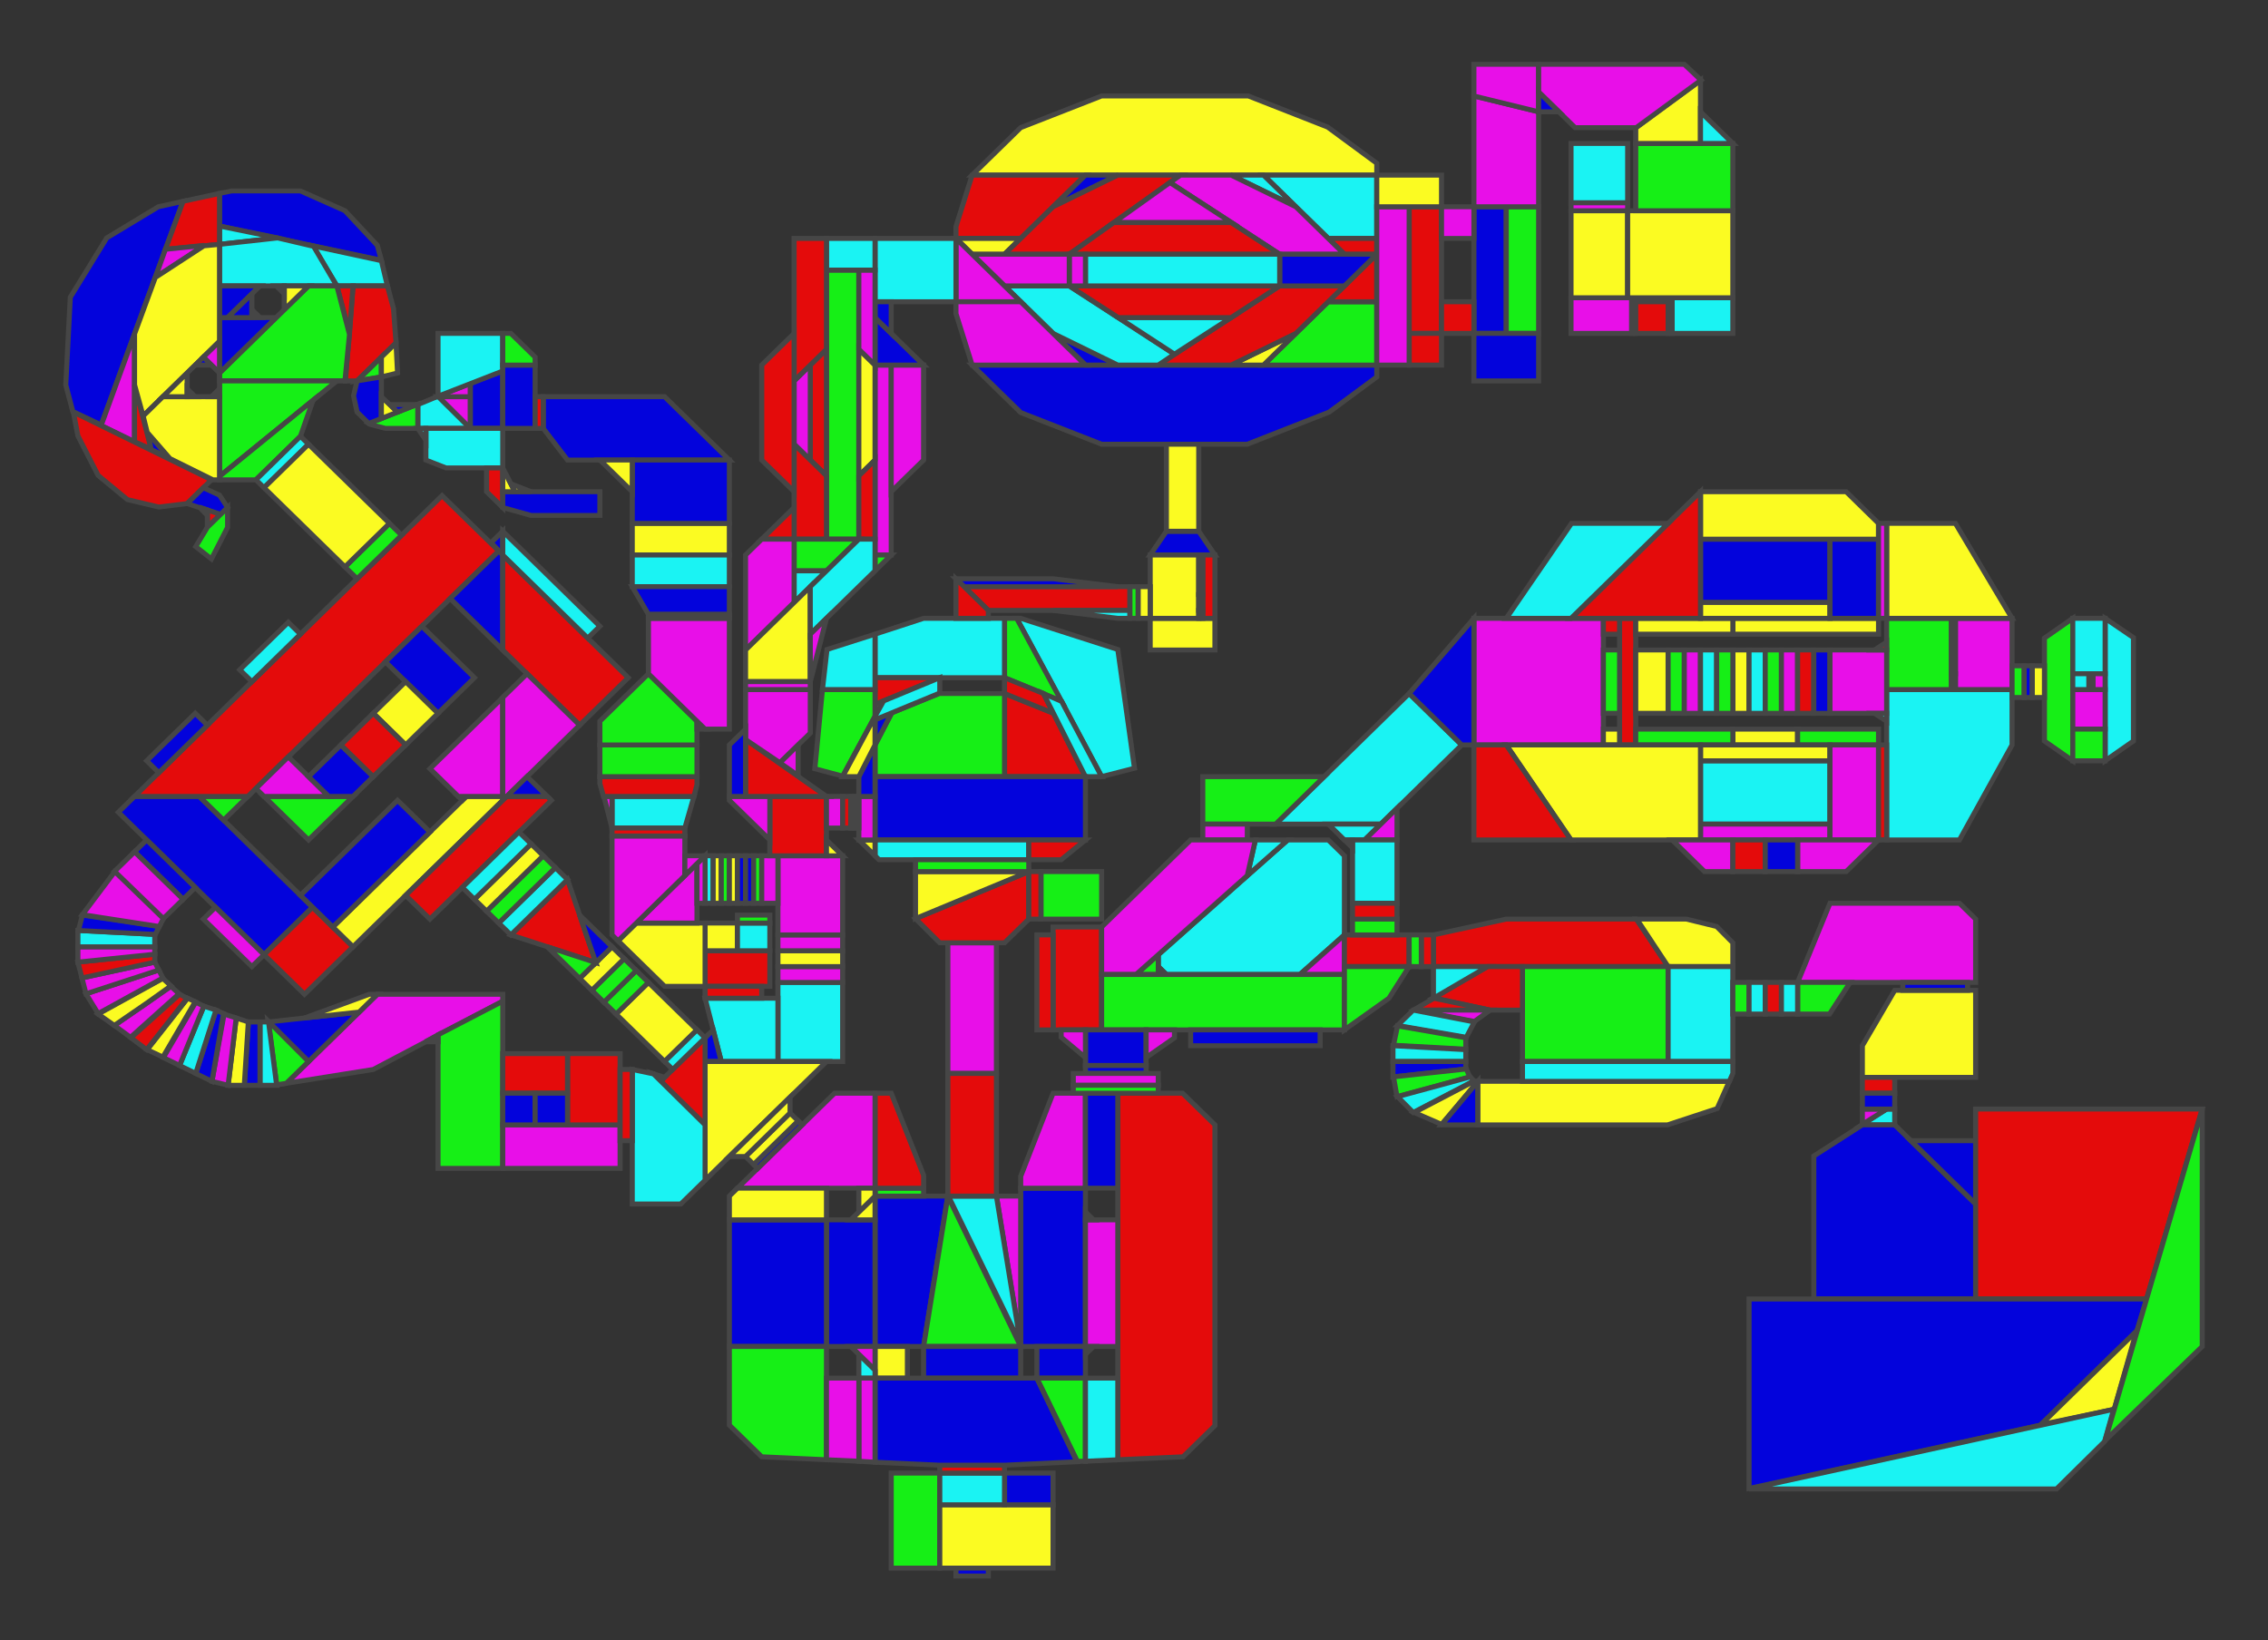 <svg width="900" height="651" preserveAspectRatio="none" viewBox="-3426 222 4484 3316"
 xmlns="http://www.w3.org/2000/svg" xmlns:xlink="http://www.w3.org/1999/xlink">
   <rect x="-3426" y="222" width="4484" height="3316" fill="#333333" stroke="none"/>
   <defs>
    <marker id="arrow" markerWidth="10" markerHeight="10" refX="0" refY="2" orient="auto" markerUnits="strokeWidth">
      <path d="M0,0 L0,4 L5,3 z" fill="#f00" />
    </marker>
  </defs>

<polygon points="552,1728 448,1920 304,1920 304,1920 304,1616 304,1616 304,1616 304,1616 552,1616 552,1616 552,1728 552,1728 " fill="rgb(26,243,243)" stroke="rgb(70,70,70)" stroke-width="10" stroke-linecap="round" />
<polygon points="432,1616 432,1616 304,1616 304,1472 304,1472 304,1472 432,1472 " fill="rgb(22,239,22)" stroke="rgb(70,70,70)" stroke-width="10" stroke-linecap="round" />
<polygon points="552,1616 552,1616 552,1616 440,1616 440,1472 440,1472 552,1472 " fill="rgb(232,15,232)" stroke="rgb(70,70,70)" stroke-width="10" stroke-linecap="round" />
<polygon points="432,1584 432,1584 432,1472 440,1472 440,1584 " fill="rgb(3,3,220)" stroke="rgb(70,70,70)" stroke-width="10" stroke-linecap="round" />
<polygon points="432,1584 432,1584 440,1584 440,1584 440,1616 440,1616 432,1616 432,1616 " fill="rgb(22,239,22)" stroke="rgb(70,70,70)" stroke-width="10" stroke-linecap="round" />
<polygon points="552,1632 552,1568 576,1568 576,1632 " fill="rgb(22,239,22)" stroke="rgb(70,70,70)" stroke-width="10" stroke-linecap="round" />
<polygon points="592,1632 576,1632 576,1568 592,1568 592,1632 " fill="rgb(3,3,220)" stroke="rgb(70,70,70)" stroke-width="10" stroke-linecap="round" />
<polygon points="672,1760 616,1720 616,1512 616,1512 672,1472 672,1472 672,1760 " fill="rgb(22,239,22)" stroke="rgb(70,70,70)" stroke-width="10" stroke-linecap="round" />
<polygon points="616,1568 616,1632 616,1632 592,1632 592,1568 " fill="rgb(251,251,34)" stroke="rgb(70,70,70)" stroke-width="10" stroke-linecap="round" />
<polygon points="736,1760 736,1472 736,1472 736,1472 792,1511 792,1720 " fill="rgb(26,243,243)" stroke="rgb(70,70,70)" stroke-width="10" stroke-linecap="round" />
<polygon points="672,1696 672,1616 736,1616 736,1616 736,1696 672,1696 " fill="rgb(232,15,232)" stroke="rgb(70,70,70)" stroke-width="10" stroke-linecap="round" />
<polygon points="672,1696 672,1696 736,1696 736,1696 736,1760 736,1760 672,1760 " fill="rgb(22,239,22)" stroke="rgb(70,70,70)" stroke-width="10" stroke-linecap="round" />
<polygon points="736,1472 736,1472 736,1584 672,1584 672,1584 672,1472 " fill="rgb(26,243,243)" stroke="rgb(70,70,70)" stroke-width="10" stroke-linecap="round" />
<polygon points="704,1584 704,1616 704,1616 672,1616 672,1584 " fill="rgb(26,243,243)" stroke="rgb(70,70,70)" stroke-width="10" stroke-linecap="round" />
<polygon points="712,1584 736,1584 736,1616 712,1616 712,1584 " fill="rgb(232,15,232)" stroke="rgb(70,70,70)" stroke-width="10" stroke-linecap="round" />
<polygon points="704,1584 704,1584 712,1584 712,1584 712,1616 712,1616 704,1616 704,1616 " fill="rgb(232,15,232)" stroke="rgb(70,70,70)" stroke-width="10" stroke-linecap="round" />
<polygon points="0,1472 288,1472 288,1504 0,1504 0,1504 " fill="rgb(251,251,34)" stroke="rgb(70,70,70)" stroke-width="10" stroke-linecap="round" />
<polygon points="0,1536 32,1536 32,1664 32,1664 0,1664 0,1664 0,1536 " fill="rgb(251,251,34)" stroke="rgb(70,70,70)" stroke-width="10" stroke-linecap="round" />
<polygon points="64,1664 32,1664 32,1664 32,1536 32,1536 64,1536 64,1664 " fill="rgb(26,243,243)" stroke="rgb(70,70,70)" stroke-width="10" stroke-linecap="round" />
<polygon points="64,1536 96,1536 96,1664 96,1664 64,1664 64,1664 64,1536 " fill="rgb(22,239,22)" stroke="rgb(70,70,70)" stroke-width="10" stroke-linecap="round" />
<polygon points="128,1664 96,1664 96,1664 96,1536 96,1536 128,1536 128,1664 " fill="rgb(232,15,232)" stroke="rgb(70,70,70)" stroke-width="10" stroke-linecap="round" />
<polygon points="128,1696 128,1728 0,1728 0,1696 " fill="rgb(251,251,34)" stroke="rgb(70,70,70)" stroke-width="10" stroke-linecap="round" />
<polygon points="288,1728 128,1728 128,1696 288,1696 " fill="rgb(22,239,22)" stroke="rgb(70,70,70)" stroke-width="10" stroke-linecap="round" />
<polygon points="128,1536 160,1536 160,1664 160,1664 128,1664 128,1536 " fill="rgb(228,11,11)" stroke="rgb(70,70,70)" stroke-width="10" stroke-linecap="round" />
<polygon points="192,1664 160,1664 160,1536 160,1536 192,1536 192,1664 " fill="rgb(3,3,220)" stroke="rgb(70,70,70)" stroke-width="10" stroke-linecap="round" />
<polygon points="304,1664 304,1664 192,1664 192,1664 192,1536 192,1536 304,1536 304,1536 " fill="rgb(232,15,232)" stroke="rgb(70,70,70)" stroke-width="10" stroke-linecap="round" />
<polygon points="304,1536 304,1536 280,1536 304,1520 " fill="rgb(228,11,11)" stroke="rgb(70,70,70)" stroke-width="10" stroke-linecap="round" />
<polygon points="304,1664 304,1680 304,1680 280,1664 " fill="rgb(26,243,243)" stroke="rgb(70,70,70)" stroke-width="10" stroke-linecap="round" />
<polygon points="-256,1472 -256,1728 -256,1728 -256,1728 -256,1728 -512,1728 -512,1728 -512,1472 -256,1472 " fill="rgb(232,15,232)" stroke="rgb(70,70,70)" stroke-width="10" stroke-linecap="round" />
<polygon points="-224,1728 -224,1472 -224,1472 -224,1472 -224,1472 -192,1472 -192,1728 -192,1728 -192,1728 " fill="rgb(228,11,11)" stroke="rgb(70,70,70)" stroke-width="10" stroke-linecap="round" />
<polygon points="-224,1696 -224,1728 -256,1728 -256,1696 -224,1696 " fill="rgb(251,251,34)" stroke="rgb(70,70,70)" stroke-width="10" stroke-linecap="round" />
<polygon points="-256,1536 -224,1536 -224,1536 -224,1664 -224,1664 -256,1664 -256,1536 " fill="rgb(22,239,22)" stroke="rgb(70,70,70)" stroke-width="10" stroke-linecap="round" />
<polygon points="-256,1504 -256,1472 -224,1472 -224,1504 " fill="rgb(228,11,11)" stroke="rgb(70,70,70)" stroke-width="10" stroke-linecap="round" />
<polygon points="-192,1664 -192,1536 -128,1536 -128,1536 -128,1664 -128,1664 -192,1664 " fill="rgb(251,251,34)" stroke="rgb(70,70,70)" stroke-width="10" stroke-linecap="round" />
<polygon points="-96,1664 -96,1664 -128,1664 -128,1664 -128,1536 -128,1536 -96,1536 -96,1536 " fill="rgb(22,239,22)" stroke="rgb(70,70,70)" stroke-width="10" stroke-linecap="round" />
<polygon points="-64,1664 -64,1664 -96,1664 -96,1664 -96,1536 -96,1536 -64,1536 -64,1536 " fill="rgb(232,15,232)" stroke="rgb(70,70,70)" stroke-width="10" stroke-linecap="round" />
<polygon points="-64,1536 -32,1536 -32,1536 -32,1664 -32,1664 -64,1664 -64,1664 -64,1536 " fill="rgb(26,243,243)" stroke="rgb(70,70,70)" stroke-width="10" stroke-linecap="round" />
<polygon points="0,1664 0,1664 -32,1664 -32,1664 -32,1536 -32,1536 0,1536 0,1536 " fill="rgb(22,239,22)" stroke="rgb(70,70,70)" stroke-width="10" stroke-linecap="round" />
<polygon points="0,1696 0,1728 -192,1728 -192,1696 " fill="rgb(22,239,22)" stroke="rgb(70,70,70)" stroke-width="10" stroke-linecap="round" />
<polygon points="-192,1504 -192,1472 0,1472 0,1504 " fill="rgb(251,251,34)" stroke="rgb(70,70,70)" stroke-width="10" stroke-linecap="round" />
<polygon points="-64,1888 -64,1888 -64,1760 -64,1760 192,1760 192,1760 192,1888 192,1888 " fill="rgb(26,243,243)" stroke="rgb(70,70,70)" stroke-width="10" stroke-linecap="round" />
<polygon points="192,1888 192,1920 -64,1920 -64,1888 192,1888 " fill="rgb(232,15,232)" stroke="rgb(70,70,70)" stroke-width="10" stroke-linecap="round" />
<polygon points="-64,1760 -64,1728 192,1728 192,1760 -64,1760 " fill="rgb(251,251,34)" stroke="rgb(70,70,70)" stroke-width="10" stroke-linecap="round" />
<polygon points="-64,1728 -64,1920 -64,1920 -320,1920 -320,1920 -448,1728 -448,1728 " fill="rgb(251,251,34)" stroke="rgb(70,70,70)" stroke-width="10" stroke-linecap="round" />
<polygon points="-512,1920 -512,1920 -512,1728 -448,1728 -320,1920 " fill="rgb(228,11,11)" stroke="rgb(70,70,70)" stroke-width="10" stroke-linecap="round" />
<polygon points="192,1920 192,1728 192,1728 288,1728 288,1920 288,1920 " fill="rgb(232,15,232)" stroke="rgb(70,70,70)" stroke-width="10" stroke-linecap="round" />
<polygon points="304,1728 304,1920 304,1920 288,1920 288,1920 288,1728 288,1728 304,1728 " fill="rgb(228,11,11)" stroke="rgb(70,70,70)" stroke-width="10" stroke-linecap="round" />
<polygon points="-64,1440 -64,1440 -64,1312 -64,1312 192,1312 192,1312 192,1440 192,1440 " fill="rgb(3,3,220)" stroke="rgb(70,70,70)" stroke-width="10" stroke-linecap="round" />
<polygon points="192,1440 192,1472 -64,1472 -64,1440 192,1440 " fill="rgb(251,251,34)" stroke="rgb(70,70,70)" stroke-width="10" stroke-linecap="round" />
<polygon points="288,1472 288,1472 192,1472 192,1312 192,1312 288,1312 " fill="rgb(3,3,220)" stroke="rgb(70,70,70)" stroke-width="10" stroke-linecap="round" />
<polygon points="288,1312 288,1312 -64,1312 -64,1312 -64,1216 224,1216 288,1280 " fill="rgb(251,251,34)" stroke="rgb(70,70,70)" stroke-width="10" stroke-linecap="round" />
<polygon points="-64,1216 -64,1216 -64,1472 -64,1472 -320,1472 -64,1216 " fill="rgb(228,11,11)" stroke="rgb(70,70,70)" stroke-width="10" stroke-linecap="round" />
<polygon points="-319,1280 -128,1280 -320,1472 -448,1472 " fill="rgb(26,243,243)" stroke="rgb(70,70,70)" stroke-width="10" stroke-linecap="round" />
<polygon points="552,1472 304,1472 304,1280 440,1280 " fill="rgb(251,251,34)" stroke="rgb(70,70,70)" stroke-width="10" stroke-linecap="round" />
<polygon points="288,1472 288,1280 304,1280 304,1472 304,1472 288,1472 " fill="rgb(232,15,232)" stroke="rgb(70,70,70)" stroke-width="10" stroke-linecap="round" />
<polygon points="-512,640 -448,640 -448,640 -448,896 -448,896 -512,896 -512,896 -512,640 " fill="rgb(3,3,220)" stroke="rgb(70,70,70)" stroke-width="10" stroke-linecap="round" />
<polygon points="-448,640 -384,640 -384,896 -384,896 -448,896 -448,640 " fill="rgb(22,239,22)" stroke="rgb(70,70,70)" stroke-width="10" stroke-linecap="round" />
<polygon points="-512,896 -384,896 -384,896 -384,992 -512,992 -512,896 " fill="rgb(3,3,220)" stroke="rgb(70,70,70)" stroke-width="10" stroke-linecap="round" />
<polygon points="-512,416 -384,448 -384,448 -384,640 -384,640 -512,640 -512,640 -512,416 " fill="rgb(232,15,232)" stroke="rgb(70,70,70)" stroke-width="10" stroke-linecap="round" />
<polygon points="-512,416 -512,352 -512,352 -384,352 -384,352 -384,448 -512,416 " fill="rgb(232,15,232)" stroke="rgb(70,70,70)" stroke-width="10" stroke-linecap="round" />
<polygon points="-120,824 -120,824 0,824 0,896 -120,896 " fill="rgb(26,243,243)" stroke="rgb(70,70,70)" stroke-width="10" stroke-linecap="round" />
<polygon points="-320,824 -200,824 -200,896 -200,896 -320,896 " fill="rgb(232,15,232)" stroke="rgb(70,70,70)" stroke-width="10" stroke-linecap="round" />
<polygon points="-200,824 -200,824 -192,824 -192,824 -192,896 -200,896 " fill="rgb(228,11,11)" stroke="rgb(70,70,70)" stroke-width="10" stroke-linecap="round" />
<polygon points="-120,896 -128,896 -128,824 -128,824 -120,824 -120,824 -120,896 " fill="rgb(228,11,11)" stroke="rgb(70,70,70)" stroke-width="10" stroke-linecap="round" />
<polygon points="-192,832 -192,824 -128,824 -128,824 -128,832 -192,832 " fill="rgb(22,239,22)" stroke="rgb(70,70,70)" stroke-width="10" stroke-linecap="round" />
<polygon points="-192,896 -192,832 -192,832 -128,832 -128,832 -128,896 " fill="rgb(228,11,11)" stroke="rgb(70,70,70)" stroke-width="10" stroke-linecap="round" />
<polygon points="-208,512 -208,632 -208,632 -320,632 -320,632 -320,512 -208,512 " fill="rgb(26,243,243)" stroke="rgb(70,70,70)" stroke-width="10" stroke-linecap="round" />
<polygon points="-208,648 -208,824 -320,824 -320,648 -208,648 " fill="rgb(251,251,34)" stroke="rgb(70,70,70)" stroke-width="10" stroke-linecap="round" />
<polygon points="-208,632 -208,648 -208,648 -320,648 -320,648 -320,632 -208,632 " fill="rgb(232,15,232)" stroke="rgb(70,70,70)" stroke-width="10" stroke-linecap="round" />
<polygon points="0,824 -208,824 -208,824 -208,648 0,648 " fill="rgb(251,251,34)" stroke="rgb(70,70,70)" stroke-width="10" stroke-linecap="round" />
<polygon points="0,512 0,648 -192,648 -192,512 " fill="rgb(22,239,22)" stroke="rgb(70,70,70)" stroke-width="10" stroke-linecap="round" />
<polygon points="-64,512 -192,512 -192,480 -64,384 -64,384 -64,512 -64,512 " fill="rgb(251,251,34)" stroke="rgb(70,70,70)" stroke-width="10" stroke-linecap="round" />
<polygon points="0,512 -64,512 -64,448 " fill="rgb(26,243,243)" stroke="rgb(70,70,70)" stroke-width="10" stroke-linecap="round" />
<polygon points="-191,480 -312,480 -312,480 -384,408 -384,408 -384,352 -96,352 -63,384 " fill="rgb(232,15,232)" stroke="rgb(70,70,70)" stroke-width="10" stroke-linecap="round" />
<polygon points="-384,448 -384,408 -344,448 " fill="rgb(3,3,220)" stroke="rgb(70,70,70)" stroke-width="10" stroke-linecap="round" />
<polygon points="-1248,1792 -1248,1792 -1248,1792 -1416,1472 -1408,1472 -1216,1535 -1183,1775 " fill="rgb(26,243,243)" stroke="rgb(70,70,70)" stroke-width="10" stroke-linecap="round" />
<polygon points="-1440,1592 -1440,1592 -1440,1472 -1416,1472 -1416,1472 -1327,1640 " fill="rgb(22,239,22)" stroke="rgb(70,70,70)" stroke-width="10" stroke-linecap="round" />
<polygon points="-1440,1624 -1343,1664 -1280,1792 -1280,1792 -1440,1792 -1440,1624 " fill="rgb(228,11,11)" stroke="rgb(70,70,70)" stroke-width="10" stroke-linecap="round" />
<polygon points="-1440,1592 -1363,1624 -1363,1624 -1343,1664 -1440,1624 -1440,1624 -1440,1592 " fill="rgb(228,11,11)" stroke="rgb(70,70,70)" stroke-width="10" stroke-linecap="round" />
<polygon points="-1363,1624 -1363,1624 -1327,1640 -1248,1792 -1248,1792 -1280,1792 -1280,1792 -1280,1792 " fill="rgb(26,243,243)" stroke="rgb(70,70,70)" stroke-width="10" stroke-linecap="round" />
<polygon points="-1440,1472 -1440,1472 -1440,1472 -1440,1592 -1696,1592 -1696,1592 -1696,1504 -1600,1472 " fill="rgb(26,243,243)" stroke="rgb(70,70,70)" stroke-width="10" stroke-linecap="round" />
<polygon points="-1440,1624 -1440,1792 -1696,1792 -1696,1728 -1696,1728 -1663,1663 -1569,1624 " fill="rgb(22,239,22)" stroke="rgb(70,70,70)" stroke-width="10" stroke-linecap="round" />
<polygon points="-1696,1728 -1696,1728 -1696,1677 -1663,1663 " fill="rgb(3,3,220)" stroke="rgb(70,70,70)" stroke-width="10" stroke-linecap="round" />
<polygon points="-1696,1592 -1568,1592 -1568,1592 -1696,1646 " fill="rgb(228,11,11)" stroke="rgb(70,70,70)" stroke-width="10" stroke-linecap="round" />
<polygon points="-1696,1670 -1696,1670 -1696,1646 -1679,1639 " fill="rgb(251,251,34)" stroke="rgb(70,70,70)" stroke-width="10" stroke-linecap="round" />
<polygon points="-1568,1623 -1696,1677 -1696,1670 -1696,1670 -1679,1639 -1568,1592 -1568,1592 -1568,1592 " fill="rgb(26,243,243)" stroke="rgb(70,70,70)" stroke-width="10" stroke-linecap="round" />
<polygon points="-1696,1920 -1696,1920 -1696,1792 -1280,1792 -1280,1920 " fill="rgb(3,3,220)" stroke="rgb(70,70,70)" stroke-width="10" stroke-linecap="round" />
<polygon points="-1152,1472 -1024,1472 -1024,1536 -1152,1536 " fill="rgb(251,251,34)" stroke="rgb(70,70,70)" stroke-width="10" stroke-linecap="round" />
<polygon points="-536,1728 -536,1728 -696,1888 -696,1888 -904,1888 -904,1888 -640,1624 -640,1624 " fill="rgb(26,243,243)" stroke="rgb(70,70,70)" stroke-width="10" stroke-linecap="round" />
<polygon points="-808,1792 -904,1888 -1048,1888 -1048,1888 -1048,1888 -1048,1792 " fill="rgb(22,239,22)" stroke="rgb(70,70,70)" stroke-width="10" stroke-linecap="round" />
<polygon points="-768,1920 -800,1888 -800,1888 -696,1888 -728,1920 " fill="rgb(26,243,243)" stroke="rgb(70,70,70)" stroke-width="10" stroke-linecap="round" />
<polygon points="-960,1888 -960,1888 -960,1920 -1048,1920 -1048,1888 " fill="rgb(232,15,232)" stroke="rgb(70,70,70)" stroke-width="10" stroke-linecap="round" />
<polygon points="-664,1920 -728,1920 -664,1856 " fill="rgb(232,15,232)" stroke="rgb(70,70,70)" stroke-width="10" stroke-linecap="round" />
<polygon points="-512,1728 -536,1728 -640,1624 -640,1624 -512,1472 -512,1472 " fill="rgb(3,3,220)" stroke="rgb(70,70,70)" stroke-width="10" stroke-linecap="round" />
<polygon points="-1664,1344 -1696,1344 -1696,960 -1696,960 -1664,960 -1664,1344 " fill="rgb(232,15,232)" stroke="rgb(70,70,70)" stroke-width="10" stroke-linecap="round" />
<polygon points="-1600,1152 -1600,1152 -1664,1216 -1664,960 -1600,960 " fill="rgb(232,15,232)" stroke="rgb(70,70,70)" stroke-width="10" stroke-linecap="round" />
<polygon points="-1248,1120 -1248,1120 -1248,1120 -1248,1120 -1408,1056 -1504,960 -704,960 -704,984 -798,1055 -960,1120 -1248,1120 -1248,1120 -1248,1120 " fill="rgb(3,3,220)" stroke="rgb(70,70,70)" stroke-width="10" stroke-linecap="round" />
<polygon points="-1152,1344 -1120,1296 -1056,1296 -1056,1296 -1024,1344 -1152,1344 " fill="rgb(3,3,220)" stroke="rgb(70,70,70)" stroke-width="10" stroke-linecap="round" />
<polygon points="-1056,1120 -1056,1120 -1056,1296 -1120,1296 -1120,1296 -1120,1120 " fill="rgb(251,251,34)" stroke="rgb(70,70,70)" stroke-width="10" stroke-linecap="round" />
<polygon points="-1152,1344 -1152,1344 -1056,1344 -1056,1344 -1056,1472 -1056,1472 -1152,1472 -1152,1344 " fill="rgb(251,251,34)" stroke="rgb(70,70,70)" stroke-width="10" stroke-linecap="round" />
<polygon points="-1024,1472 -1048,1472 -1048,1344 -1048,1344 -1024,1344 -1024,1344 " fill="rgb(228,11,11)" stroke="rgb(70,70,70)" stroke-width="10" stroke-linecap="round" />
<polygon points="-1056,1424 -1056,1344 -1048,1344 -1048,1344 -1048,1424 -1056,1424 " fill="rgb(228,11,11)" stroke="rgb(70,70,70)" stroke-width="10" stroke-linecap="round" />
<polygon points="-1048,1456 -1048,1472 -1056,1472 -1056,1456 -1048,1456 " fill="rgb(251,251,34)" stroke="rgb(70,70,70)" stroke-width="10" stroke-linecap="round" />
<polygon points="-1056,1424 -1048,1424 -1048,1424 -1048,1456 -1048,1456 -1056,1456 -1056,1456 -1056,1424 " fill="rgb(228,11,11)" stroke="rgb(70,70,70)" stroke-width="10" stroke-linecap="round" />
<polygon points="-1176,1408 -1152,1408 -1152,1472 -1152,1472 -1176,1472 -1176,1472 " fill="rgb(251,251,34)" stroke="rgb(70,70,70)" stroke-width="10" stroke-linecap="round" />
<polygon points="-1472,1456 -1472,1456 -1520,1408 -1520,1408 -1192,1408 -1192,1408 -1192,1456 -1192,1456 " fill="rgb(228,11,11)" stroke="rgb(70,70,70)" stroke-width="10" stroke-linecap="round" />
<polygon points="-1216,1472 -1344,1456 -1192,1456 -1192,1472 -1192,1472 " fill="rgb(26,243,243)" stroke="rgb(70,70,70)" stroke-width="10" stroke-linecap="round" />
<polygon points="-1216,1408 -1520,1408 -1536,1392 -1536,1392 -1344,1392 " fill="rgb(3,3,220)" stroke="rgb(70,70,70)" stroke-width="10" stroke-linecap="round" />
<polygon points="-1472,1456 -1472,1456 -1472,1472 -1536,1472 -1536,1392 -1536,1392 " fill="rgb(228,11,11)" stroke="rgb(70,70,70)" stroke-width="10" stroke-linecap="round" />
<polygon points="-1696,1376 -1696,1344 -1664,1344 " fill="rgb(22,239,22)" stroke="rgb(70,70,70)" stroke-width="10" stroke-linecap="round" />
<polygon points="-1176,1472 -1176,1472 -1192,1472 -1192,1472 -1192,1408 -1176,1408 " fill="rgb(22,239,22)" stroke="rgb(70,70,70)" stroke-width="10" stroke-linecap="round" />
<polygon points="-958,416 -958,416 -958,416 -801,479 -704,552 -704,576 -704,576 -1504,576 -1504,576 -1408,480 -1248,416 -958,416 " fill="rgb(251,251,34)" stroke="rgb(70,70,70)" stroke-width="10" stroke-linecap="round" />
<polygon points="-800,704 -928,576 -928,576 -704,576 -704,704 -704,704 -800,704 " fill="rgb(26,243,243)" stroke="rgb(70,70,70)" stroke-width="10" stroke-linecap="round" />
<polygon points="-704,736 -704,736 -768,736 -800,704 -704,704 -704,704 " fill="rgb(228,11,11)" stroke="rgb(70,70,70)" stroke-width="10" stroke-linecap="round" />
<polygon points="-1504,576 -1280,576 -1408,704 -1408,704 -1536,704 -1536,704 -1536,704 -1536,680 " fill="rgb(228,11,11)" stroke="rgb(70,70,70)" stroke-width="10" stroke-linecap="round" />
<polygon points="-1408,704 -1440,736 -1504,736 -1536,704 -1408,704 " fill="rgb(251,251,34)" stroke="rgb(70,70,70)" stroke-width="10" stroke-linecap="round" />
<polygon points="-992,576 -928,576 -864,640 -992,576 " fill="rgb(26,243,243)" stroke="rgb(70,70,70)" stroke-width="10" stroke-linecap="round" />
<polygon points="-1344,640 -1280,576 -1216,576 -1344,640 " fill="rgb(3,3,220)" stroke="rgb(70,70,70)" stroke-width="10" stroke-linecap="round" />
<polygon points="-1216,576 -1216,576 -1092,576 -1092,576 -1312,736 -1312,736 -1440,736 -1344,640 -1344,640 " fill="rgb(228,11,11)" stroke="rgb(70,70,70)" stroke-width="10" stroke-linecap="round" />
<polygon points="-992,576 -864,640 -864,640 -768,736 -768,736 -896,736 -896,736 -1113,591 -1092,576 -992,576 " fill="rgb(232,15,232)" stroke="rgb(70,70,70)" stroke-width="10" stroke-linecap="round" />
<polygon points="-1224,672 -1113,591 -991,672 -1224,672 " fill="rgb(232,15,232)" stroke="rgb(70,70,70)" stroke-width="10" stroke-linecap="round" />
<polygon points="-896,736 -896,736 -1312,736 -1312,736 -1224,672 -1224,672 -992,672 " fill="rgb(228,11,11)" stroke="rgb(70,70,70)" stroke-width="10" stroke-linecap="round" />
<polygon points="-800,832 -800,832 -704,832 -704,832 -704,960 -704,960 -928,960 " fill="rgb(22,239,22)" stroke="rgb(70,70,70)" stroke-width="10" stroke-linecap="round" />
<polygon points="-800,832 -704,736 -704,736 -704,832 -704,832 -800,832 " fill="rgb(228,11,11)" stroke="rgb(70,70,70)" stroke-width="10" stroke-linecap="round" />
<polygon points="-1216,960 -1280,960 -1344,896 -1216,960 " fill="rgb(3,3,220)" stroke="rgb(70,70,70)" stroke-width="10" stroke-linecap="round" />
<polygon points="-864,896 -864,896 -928,960 -992,960 " fill="rgb(251,251,34)" stroke="rgb(70,70,70)" stroke-width="10" stroke-linecap="round" />
<polygon points="-864,896 -864,896 -992,960 -992,960 -1136,960 -1136,960 -896,800 -896,800 -768,800 " fill="rgb(228,11,11)" stroke="rgb(70,70,70)" stroke-width="10" stroke-linecap="round" />
<polygon points="-1440,800 -1312,800 -1312,800 -1104,938 -1136,960 -1216,960 -1216,960 -1344,896 -1344,896 -1440,800 " fill="rgb(26,243,243)" stroke="rgb(70,70,70)" stroke-width="10" stroke-linecap="round" />
<polygon points="-992,864 -1104,938 -1215,864 -992,864 " fill="rgb(26,243,243)" stroke="rgb(70,70,70)" stroke-width="10" stroke-linecap="round" />
<polygon points="-1215,864 -1312,800 -1312,800 -896,800 -896,800 -992,864 -992,864 -1215,864 " fill="rgb(228,11,11)" stroke="rgb(70,70,70)" stroke-width="10" stroke-linecap="round" />
<polygon points="-896,736 -704,736 -704,736 -768,800 -896,800 -896,736 " fill="rgb(3,3,220)" stroke="rgb(70,70,70)" stroke-width="10" stroke-linecap="round" />
<polygon points="-896,736 -896,800 -896,800 -1280,800 -1280,736 -1280,736 " fill="rgb(26,243,243)" stroke="rgb(70,70,70)" stroke-width="10" stroke-linecap="round" />
<polygon points="-1280,736 -1280,800 -1280,800 -1312,800 -1312,800 -1312,736 -1312,736 -1280,736 " fill="rgb(232,15,232)" stroke="rgb(70,70,70)" stroke-width="10" stroke-linecap="round" />
<polygon points="-1312,800 -1440,800 -1504,736 -1312,736 -1312,800 " fill="rgb(232,15,232)" stroke="rgb(70,70,70)" stroke-width="10" stroke-linecap="round" />
<polygon points="-1408,832 -1536,832 -1536,832 -1536,704 -1536,704 " fill="rgb(232,15,232)" stroke="rgb(70,70,70)" stroke-width="10" stroke-linecap="round" />
<polygon points="-1536,832 -1536,832 -1696,832 -1696,832 -1696,704 -1536,704 -1536,704 " fill="rgb(26,243,243)" stroke="rgb(70,70,70)" stroke-width="10" stroke-linecap="round" />
<polygon points="-1280,960 -1280,960 -1504,960 -1536,856 -1536,832 -1536,832 -1408,832 -1408,832 " fill="rgb(232,15,232)" stroke="rgb(70,70,70)" stroke-width="10" stroke-linecap="round" />
<polygon points="-1600,960 -1696,960 -1696,864 -1600,960 " fill="rgb(3,3,220)" stroke="rgb(70,70,70)" stroke-width="10" stroke-linecap="round" />
<polygon points="-1664,896 -1696,864 -1696,832 -1664,832 " fill="rgb(3,3,220)" stroke="rgb(70,70,70)" stroke-width="10" stroke-linecap="round" />
<polygon points="-576,640 -576,896 -576,896 -640,896 -640,896 -640,640 -640,640 -576,640 " fill="rgb(228,11,11)" stroke="rgb(70,70,70)" stroke-width="10" stroke-linecap="round" />
<polygon points="-576,896 -576,960 -576,960 -640,960 -640,960 -640,896 -576,896 " fill="rgb(228,11,11)" stroke="rgb(70,70,70)" stroke-width="10" stroke-linecap="round" />
<polygon points="-704,640 -640,640 -640,960 -640,960 -704,960 -704,960 -704,640 -704,640 -704,640 " fill="rgb(232,15,232)" stroke="rgb(70,70,70)" stroke-width="10" stroke-linecap="round" />
<polygon points="-576,576 -576,640 -576,640 -704,640 -704,640 -704,576 " fill="rgb(251,251,34)" stroke="rgb(70,70,70)" stroke-width="10" stroke-linecap="round" />
<polygon points="-512,896 -576,896 -576,832 -512,832 -512,832 " fill="rgb(228,11,11)" stroke="rgb(70,70,70)" stroke-width="10" stroke-linecap="round" />
<polygon points="-576,704 -576,640 -512,640 -512,704 " fill="rgb(232,15,232)" stroke="rgb(70,70,70)" stroke-width="10" stroke-linecap="round" />
<polygon points="-1552,2392 -1552,2128 -1456,2128 -1456,2128 -1456,2392 " fill="rgb(232,15,232)" stroke="rgb(70,70,70)" stroke-width="10" stroke-linecap="round" />
<polygon points="-1392,2080 -1440,2128 -1568,2128 -1616,2079 -1392,1984 -1392,1984 " fill="rgb(228,11,11)" stroke="rgb(70,70,70)" stroke-width="10" stroke-linecap="round" />
<polygon points="-1696,1952 -1696,1920 -1392,1920 -1392,1920 -1392,1960 -1688,1960 -1688,1960 -1688,1960 " fill="rgb(26,243,243)" stroke="rgb(70,70,70)" stroke-width="10" stroke-linecap="round" />
<polygon points="-1392,1984 -1616,2079 -1616,1984 -1392,1984 -1392,1984 -1392,1984 " fill="rgb(251,251,34)" stroke="rgb(70,70,70)" stroke-width="10" stroke-linecap="round" />
<polygon points="-1616,1984 -1616,1960 -1392,1960 -1392,1960 -1392,1984 -1392,1984 -1392,1984 -1616,1984 " fill="rgb(22,239,22)" stroke="rgb(70,70,70)" stroke-width="10" stroke-linecap="round" />
<polygon points="-1280,1920 -1328,1960 -1392,1960 -1392,1960 -1392,1920 -1280,1920 " fill="rgb(228,11,11)" stroke="rgb(70,70,70)" stroke-width="10" stroke-linecap="round" />
<polygon points="-1368,2080 -1368,2080 -1368,1984 -1368,1984 -1248,1984 -1248,2080 -1248,2080 " fill="rgb(22,239,22)" stroke="rgb(70,70,70)" stroke-width="10" stroke-linecap="round" />
<polygon points="-1392,1984 -1368,1984 -1368,2080 -1368,2080 -1392,2080 -1392,2080 " fill="rgb(228,11,11)" stroke="rgb(70,70,70)" stroke-width="10" stroke-linecap="round" />
<polygon points="-1344,2304 -1344,2096 -1248,2096 -1248,2304 -1344,2304 -1344,2304 " fill="rgb(228,11,11)" stroke="rgb(70,70,70)" stroke-width="10" stroke-linecap="round" />
<polygon points="-1376,2112 -1344,2112 -1344,2304 -1344,2304 -1376,2304 " fill="rgb(228,11,11)" stroke="rgb(70,70,70)" stroke-width="10" stroke-linecap="round" />
<polygon points="-880,1920 -800,1920 -768,1952 -768,2112 -768,2112 -856,2192 -856,2192 -1120,2192 -1120,2192 -1136,2176 -1136,2176 -1136,2152 -1136,2152 -1136,2152 " fill="rgb(26,243,243)" stroke="rgb(70,70,70)" stroke-width="10" stroke-linecap="round" />
<polygon points="-1120,2192 -1136,2192 -1136,2176 -1120,2192 " fill="rgb(3,3,220)" stroke="rgb(70,70,70)" stroke-width="10" stroke-linecap="round" />
<polygon points="-1136,2192 -1180,2192 -1136,2152 -1136,2192 " fill="rgb(22,239,22)" stroke="rgb(70,70,70)" stroke-width="10" stroke-linecap="round" />
<polygon points="-944,1920 -880,1920 -880,1920 -960,1992 -944,1920 " fill="rgb(26,243,243)" stroke="rgb(70,70,70)" stroke-width="10" stroke-linecap="round" />
<polygon points="-944,1920 -944,1920 -944,1920 -960,1992 -960,1992 -1180,2192 -1180,2192 -1248,2192 -1248,2096 -1072,1920 -944,1920 " fill="rgb(232,15,232)" stroke="rgb(70,70,70)" stroke-width="10" stroke-linecap="round" />
<polygon points="-768,2112 -768,2192 -856,2192 -768,2112 " fill="rgb(232,15,232)" stroke="rgb(70,70,70)" stroke-width="10" stroke-linecap="round" />
<polygon points="-768,2192 -768,2192 -768,2304 -1248,2304 -1248,2304 -1248,2304 -1248,2304 -1248,2304 -1248,2192 " fill="rgb(22,239,22)" stroke="rgb(70,70,70)" stroke-width="10" stroke-linecap="round" />
<polygon points="-816,2304 -816,2336 -1072,2336 -1072,2304 -1072,2304 " fill="rgb(3,3,220)" stroke="rgb(70,70,70)" stroke-width="10" stroke-linecap="round" />
<polygon points="-1160,2376 -1280,2376 -1280,2376 -1280,2304 -1280,2304 -1160,2304 -1160,2304 -1160,2376 " fill="rgb(3,3,220)" stroke="rgb(70,70,70)" stroke-width="10" stroke-linecap="round" />
<polygon points="-1328,2319 -1328,2304 -1280,2304 -1280,2304 -1280,2360 " fill="rgb(232,15,232)" stroke="rgb(70,70,70)" stroke-width="10" stroke-linecap="round" />
<polygon points="-1160,2360 -1160,2304 -1104,2304 -1104,2320 " fill="rgb(232,15,232)" stroke="rgb(70,70,70)" stroke-width="10" stroke-linecap="round" />
<polygon points="-1160,2376 -1160,2392 -1280,2392 -1280,2376 -1160,2376 " fill="rgb(3,3,220)" stroke="rgb(70,70,70)" stroke-width="10" stroke-linecap="round" />
<polygon points="-1568,3200 -1568,3392 -1568,3392 -1664,3392 -1664,3200 -1568,3200 " fill="rgb(22,239,22)" stroke="rgb(70,70,70)" stroke-width="10" stroke-linecap="round" />
<polygon points="-1568,3392 -1568,3392 -1568,3392 -1568,3264 -1344,3264 -1344,3264 -1344,3392 " fill="rgb(251,251,34)" stroke="rgb(70,70,70)" stroke-width="10" stroke-linecap="round" />
<polygon points="-1440,3264 -1440,3200 -1440,3200 -1344,3200 -1344,3264 " fill="rgb(3,3,220)" stroke="rgb(70,70,70)" stroke-width="10" stroke-linecap="round" />
<polygon points="-1440,3264 -1568,3264 -1568,3264 -1568,3200 -1568,3200 -1440,3200 -1440,3200 -1440,3264 " fill="rgb(26,243,243)" stroke="rgb(70,70,70)" stroke-width="10" stroke-linecap="round" />
<polygon points="-1536,3392 -1472,3392 -1472,3408 -1536,3408 " fill="rgb(3,3,220)" stroke="rgb(70,70,70)" stroke-width="10" stroke-linecap="round" />
<polygon points="-1440,3184 -1440,3200 -1568,3200 -1568,3200 -1568,3184 -1440,3184 " fill="rgb(228,11,11)" stroke="rgb(70,70,70)" stroke-width="10" stroke-linecap="round" />
<polygon points="-1600,2944 -1600,2944 -1696,2944 -1696,2944 -1696,2640 -1552,2640 -1552,2640 " fill="rgb(3,3,220)" stroke="rgb(70,70,70)" stroke-width="10" stroke-linecap="round" />
<polygon points="-1408,2944 -1600,2944 -1600,2944 -1552,2640 -1552,2640 -1552,2640 " fill="rgb(22,239,22)" stroke="rgb(70,70,70)" stroke-width="10" stroke-linecap="round" />
<polygon points="-1600,2640 -1696,2640 -1696,2624 -1600,2624 " fill="rgb(22,239,22)" stroke="rgb(70,70,70)" stroke-width="10" stroke-linecap="round" />
<polygon points="-1600,2598 -1600,2624 -1696,2624 -1696,2624 -1696,2432 -1664,2432 " fill="rgb(228,11,11)" stroke="rgb(70,70,70)" stroke-width="10" stroke-linecap="round" />
<polygon points="-1408,3008 -1600,3008 -1600,2944 -1600,2944 -1408,2944 " fill="rgb(3,3,220)" stroke="rgb(70,70,70)" stroke-width="10" stroke-linecap="round" />
<polygon points="-1696,3008 -1696,2944 -1632,2944 -1632,3008 -1696,3008 -1696,3008 " fill="rgb(251,251,34)" stroke="rgb(70,70,70)" stroke-width="10" stroke-linecap="round" />
<polygon points="-1376,3008 -1376,3008 -1376,3008 -1376,3008 -1297,3177 -1440,3184 -1568,3184 -1568,3184 -1696,3178 -1696,3008 -1376,3008 " fill="rgb(3,3,220)" stroke="rgb(70,70,70)" stroke-width="10" stroke-linecap="round" />
<polygon points="-1280,2944 -1280,2944 -1407,2944 -1407,2944 -1408,2943 -1408,2624 -1408,2624 -1280,2624 -1280,2624 " fill="rgb(3,3,220)" stroke="rgb(70,70,70)" stroke-width="10" stroke-linecap="round" />
<polygon points="-1280,2432 -1280,2432 -1280,2624 -1408,2624 -1408,2624 -1408,2600 -1344,2432 " fill="rgb(232,15,232)" stroke="rgb(70,70,70)" stroke-width="10" stroke-linecap="round" />
<polygon points="-1376,3008 -1376,3008 -1376,3008 -1376,2944 -1280,2944 -1280,3008 -1280,3008 -1376,3008 " fill="rgb(3,3,220)" stroke="rgb(70,70,70)" stroke-width="10" stroke-linecap="round" />
<polygon points="-1296,3176 -1376,3008 -1280,3008 -1280,3008 -1280,3008 -1280,3176 " fill="rgb(22,239,22)" stroke="rgb(70,70,70)" stroke-width="10" stroke-linecap="round" />
<polygon points="-1024,3104 -1087,3167 -1216,3173 -1216,2432 -1216,2432 -1216,2432 -1216,2432 -1088,2432 -1088,2432 -1024,2496 " fill="rgb(228,11,11)" stroke="rgb(70,70,70)" stroke-width="10" stroke-linecap="round" />
<polygon points="-1216,2944 -1280,2944 -1280,2944 -1280,2688 -1216,2688 -1216,2688 -1216,2944 " fill="rgb(232,15,232)" stroke="rgb(70,70,70)" stroke-width="10" stroke-linecap="round" />
<polygon points="-1280,2624 -1280,2432 -1216,2432 -1216,2624 -1280,2624 " fill="rgb(3,3,220)" stroke="rgb(70,70,70)" stroke-width="10" stroke-linecap="round" />
<polygon points="-1264,2688 -1280,2688 -1280,2672 " fill="rgb(22,239,22)" stroke="rgb(70,70,70)" stroke-width="10" stroke-linecap="round" />
<polygon points="-1216,3008 -1216,3173 -1280,3176 -1280,3008 -1216,3008 " fill="rgb(26,243,243)" stroke="rgb(70,70,70)" stroke-width="10" stroke-linecap="round" />
<polygon points="-1280,2960 -1280,2944 -1264,2944 " fill="rgb(251,251,34)" stroke="rgb(70,70,70)" stroke-width="10" stroke-linecap="round" />
<polygon points="-1136,2392 -1136,2416 -1304,2416 -1304,2392 -1136,2392 -1136,2392 " fill="rgb(232,15,232)" stroke="rgb(70,70,70)" stroke-width="10" stroke-linecap="round" />
<polygon points="-1136,2432 -1304,2432 -1304,2416 -1136,2416 " fill="rgb(22,239,22)" stroke="rgb(70,70,70)" stroke-width="10" stroke-linecap="round" />
<polygon points="-1456,2640 -1456,2640 -1408,2640 -1408,2640 -1408,2943 -1408,2942 " fill="rgb(232,15,232)" stroke="rgb(70,70,70)" stroke-width="10" stroke-linecap="round" />
<polygon points="-1456,2640 -1456,2640 -1408,2940 -1551,2640 -1456,2640 " fill="rgb(26,243,243)" stroke="rgb(70,70,70)" stroke-width="10" stroke-linecap="round" />
<polygon points="-1552,2637 -1552,2392 -1456,2392 -1456,2640 -1551,2640 -1551,2640 " fill="rgb(228,11,11)" stroke="rgb(70,70,70)" stroke-width="10" stroke-linecap="round" />
<polygon points="-191,2080 -128,2176 -128,2176 -592,2176 -592,2112 -448,2080 " fill="rgb(228,11,11)" stroke="rgb(70,70,70)" stroke-width="10" stroke-linecap="round" />
<polygon points="-592,2112 -592,2176 -592,2176 -616,2176 -616,2176 -616,2112 " fill="rgb(228,11,11)" stroke="rgb(70,70,70)" stroke-width="10" stroke-linecap="round" />
<polygon points="-128,2176 -190,2080 -92,2080 -92,2080 -32,2095 0,2128 0,2176 0,2176 -128,2176 " fill="rgb(251,251,34)" stroke="rgb(70,70,70)" stroke-width="10" stroke-linecap="round" />
<polygon points="-56,1984 -120,1920 0,1920 0,1984 " fill="rgb(232,15,232)" stroke="rgb(70,70,70)" stroke-width="10" stroke-linecap="round" />
<polygon points="-640,2112 -640,2112 -640,2176 -640,2176 -768,2176 -768,2112 -640,2112 " fill="rgb(228,11,11)" stroke="rgb(70,70,70)" stroke-width="10" stroke-linecap="round" />
<polygon points="-664,2112 -752,2112 -752,2080 -664,2080 " fill="rgb(22,239,22)" stroke="rgb(70,70,70)" stroke-width="10" stroke-linecap="round" />
<polygon points="-616,2176 -616,2176 -640,2176 -640,2176 -640,2112 -616,2112 " fill="rgb(22,239,22)" stroke="rgb(70,70,70)" stroke-width="10" stroke-linecap="round" />
<polygon points="-752,1920 -664,1920 -664,2048 -752,2048 -752,2048 -752,1920 " fill="rgb(26,243,243)" stroke="rgb(70,70,70)" stroke-width="10" stroke-linecap="round" />
<polygon points="-768,1920 -768,1920 -752,1920 -752,1936 " fill="rgb(251,251,34)" stroke="rgb(70,70,70)" stroke-width="10" stroke-linecap="round" />
<polygon points="-664,2048 -664,2048 -664,2080 -752,2080 -752,2048 " fill="rgb(228,11,11)" stroke="rgb(70,70,70)" stroke-width="10" stroke-linecap="round" />
<polygon points="-416,2368 -416,2176 -416,2176 -128,2176 -128,2368 -128,2368 -416,2368 " fill="rgb(22,239,22)" stroke="rgb(70,70,70)" stroke-width="10" stroke-linecap="round" />
<polygon points="0,2368 0,2368 0,2368 -128,2368 -128,2176 -128,2176 0,2176 0,2368 " fill="rgb(26,243,243)" stroke="rgb(70,70,70)" stroke-width="10" stroke-linecap="round" />
<polygon points="-480,2264 -480,2264 -480,2264 -592,2239 -485,2176 -416,2176 -416,2264 " fill="rgb(228,11,11)" stroke="rgb(70,70,70)" stroke-width="10" stroke-linecap="round" />
<polygon points="-630,2263 -591,2240 -480,2264 -480,2264 -627,2264 " fill="rgb(228,11,11)" stroke="rgb(70,70,70)" stroke-width="10" stroke-linecap="round" />
<polygon points="-627,2264 -480,2264 -511,2287 " fill="rgb(232,15,232)" stroke="rgb(70,70,70)" stroke-width="10" stroke-linecap="round" />
<polygon points="-527,2319 -663,2295 -632,2264 -511,2288 " fill="rgb(26,243,243)" stroke="rgb(70,70,70)" stroke-width="10" stroke-linecap="round" />
<polygon points="-528,2343 -671,2335 -663,2296 -528,2320 " fill="rgb(22,239,22)" stroke="rgb(70,70,70)" stroke-width="10" stroke-linecap="round" />
<polygon points="-768,2176 -640,2176 -680,2240 -768,2304 -768,2304 " fill="rgb(22,239,22)" stroke="rgb(70,70,70)" stroke-width="10" stroke-linecap="round" />
<polygon points="-592,2176 -592,2176 -485,2176 -592,2240 " fill="rgb(26,243,243)" stroke="rgb(70,70,70)" stroke-width="10" stroke-linecap="round" />
<polygon points="-672,2368 -672,2336 -528,2344 -528,2368 -672,2368 " fill="rgb(26,243,243)" stroke="rgb(70,70,70)" stroke-width="10" stroke-linecap="round" />
<polygon points="-528,2368 -528,2383 -672,2399 -672,2368 -528,2368 " fill="rgb(3,3,220)" stroke="rgb(70,70,70)" stroke-width="10" stroke-linecap="round" />
<polygon points="-520,2399 -664,2439 -671,2399 -527,2383 " fill="rgb(22,239,22)" stroke="rgb(70,70,70)" stroke-width="10" stroke-linecap="round" />
<polygon points="-512,2407 -632,2471 -663,2439 -519,2399 " fill="rgb(26,243,243)" stroke="rgb(70,70,70)" stroke-width="10" stroke-linecap="round" />
<polygon points="-504,2408 -504,2408 -504,2408 -576,2495 -630,2471 -512,2408 " fill="rgb(251,251,34)" stroke="rgb(70,70,70)" stroke-width="10" stroke-linecap="round" />
<polygon points="-504,2408 -504,2496 -504,2496 -576,2496 -504,2408 " fill="rgb(3,3,220)" stroke="rgb(70,70,70)" stroke-width="10" stroke-linecap="round" />
<polygon points="-504,2408 -7,2408 -7,2408 -31,2463 -129,2496 -504,2496 -504,2408 " fill="rgb(251,251,34)" stroke="rgb(70,70,70)" stroke-width="10" stroke-linecap="round" />
<polygon points="-416,2368 0,2368 0,2368 0,2392 0,2392 -7,2408 -416,2408 -416,2368 " fill="rgb(26,243,243)" stroke="rgb(70,70,70)" stroke-width="10" stroke-linecap="round" />
<polygon points="480,2208 128,2208 128,2208 128,2208 128,2208 128,2208 128,2208 192,2048 448,2048 480,2080 " fill="rgb(232,15,232)" stroke="rgb(70,70,70)" stroke-width="10" stroke-linecap="round" />
<polygon points="128,1920 288,1920 224,1984 128,1984 " fill="rgb(232,15,232)" stroke="rgb(70,70,70)" stroke-width="10" stroke-linecap="round" />
<polygon points="232,2208 232,2208 191,2272 128,2272 128,2208 128,2208 " fill="rgb(22,239,22)" stroke="rgb(70,70,70)" stroke-width="10" stroke-linecap="round" />
<polygon points="256,2400 256,2336 320,2224 480,2224 480,2224 480,2400 " fill="rgb(251,251,34)" stroke="rgb(70,70,70)" stroke-width="10" stroke-linecap="round" />
<polygon points="464,2208 464,2224 336,2224 336,2224 336,2208 464,2208 " fill="rgb(3,3,220)" stroke="rgb(70,70,70)" stroke-width="10" stroke-linecap="round" />
<polygon points="32,2208 32,2272 0,2272 0,2272 0,2208 0,2208 32,2208 32,2208 " fill="rgb(22,239,22)" stroke="rgb(70,70,70)" stroke-width="10" stroke-linecap="round" />
<polygon points="64,2208 64,2208 64,2272 32,2272 32,2208 32,2208 " fill="rgb(26,243,243)" stroke="rgb(70,70,70)" stroke-width="10" stroke-linecap="round" />
<polygon points="0,1984 0,1920 64,1920 64,1984 " fill="rgb(228,11,11)" stroke="rgb(70,70,70)" stroke-width="10" stroke-linecap="round" />
<polygon points="96,2208 96,2208 96,2272 64,2272 64,2208 64,2208 " fill="rgb(228,11,11)" stroke="rgb(70,70,70)" stroke-width="10" stroke-linecap="round" />
<polygon points="128,2208 128,2272 96,2272 96,2272 96,2208 96,2208 128,2208 128,2208 " fill="rgb(26,243,243)" stroke="rgb(70,70,70)" stroke-width="10" stroke-linecap="round" />
<polygon points="128,1984 64,1984 64,1920 128,1920 " fill="rgb(3,3,220)" stroke="rgb(70,70,70)" stroke-width="10" stroke-linecap="round" />
<polygon points="320,2496 255,2496 255,2496 304,2464 320,2464 320,2496 " fill="rgb(26,243,243)" stroke="rgb(70,70,70)" stroke-width="10" stroke-linecap="round" />
<polygon points="160,2848 160,2848 160,2559 256,2496 320,2496 320,2496 480,2656 480,2656 480,2848 480,2848 480,2848 160,2848 160,2848 " fill="rgb(3,3,220)" stroke="rgb(70,70,70)" stroke-width="10" stroke-linecap="round" />
<polygon points="480,2656 480,2656 352,2528 480,2528 480,2656 " fill="rgb(3,3,220)" stroke="rgb(70,70,70)" stroke-width="10" stroke-linecap="round" />
<polygon points="928,2464 928,2464 818,2848 818,2848 480,2848 480,2464 480,2464 480,2464 480,2464 480,2464 928,2464 " fill="rgb(228,11,11)" stroke="rgb(70,70,70)" stroke-width="10" stroke-linecap="round" />
<polygon points="608,3103 32,3231 32,2848 818,2848 818,2848 818,2848 818,2848 818,2848 818,2848 799,2912 " fill="rgb(3,3,220)" stroke="rgb(70,70,70)" stroke-width="10" stroke-linecap="round" />
<polygon points="798,2913 754,3071 609,3102 " fill="rgb(251,251,34)" stroke="rgb(70,70,70)" stroke-width="10" stroke-linecap="round" />
<polygon points="753,3071 735,3136 640,3232 32,3232 " fill="rgb(26,243,243)" stroke="rgb(70,70,70)" stroke-width="10" stroke-linecap="round" />
<polygon points="928,2464 928,2944 736,3134 928,2464 928,2464 " fill="rgb(22,239,22)" stroke="rgb(70,70,70)" stroke-width="10" stroke-linecap="round" />
<polygon points="256,2464 304,2464 304,2464 256,2495 256,2464 " fill="rgb(232,15,232)" stroke="rgb(70,70,70)" stroke-width="10" stroke-linecap="round" />
<polygon points="256,2400 320,2400 320,2432 256,2432 " fill="rgb(228,11,11)" stroke="rgb(70,70,70)" stroke-width="10" stroke-linecap="round" />
<polygon points="256,2464 256,2432 320,2432 320,2464 " fill="rgb(3,3,220)" stroke="rgb(70,70,70)" stroke-width="10" stroke-linecap="round" />
<polygon points="-1792,2688 -1696,2688 -1696,2688 -1696,2944 -1792,2944 -1792,2944 -1792,2688 " fill="rgb(3,3,220)" stroke="rgb(70,70,70)" stroke-width="10" stroke-linecap="round" />
<polygon points="-1984,2944 -1984,2688 -1792,2688 -1792,2944 -1792,2944 " fill="rgb(3,3,220)" stroke="rgb(70,70,70)" stroke-width="10" stroke-linecap="round" />
<polygon points="-1744,2944 -1744,2944 -1696,2944 -1696,2992 " fill="rgb(232,15,232)" stroke="rgb(70,70,70)" stroke-width="10" stroke-linecap="round" />
<polygon points="-1728,2960 -1696,2992 -1696,3008 -1728,3008 -1728,3008 -1728,2960 " fill="rgb(26,243,243)" stroke="rgb(70,70,70)" stroke-width="10" stroke-linecap="round" />
<polygon points="-1728,3008 -1696,3008 -1696,3008 -1696,3178 -1728,3176 " fill="rgb(232,15,232)" stroke="rgb(70,70,70)" stroke-width="10" stroke-linecap="round" />
<polygon points="-1984,2944 -1792,2944 -1792,3173 -1920,3167 -1984,3103 " fill="rgb(22,239,22)" stroke="rgb(70,70,70)" stroke-width="10" stroke-linecap="round" />
<polygon points="-1728,3008 -1728,3176 -1792,3173 -1792,3008 " fill="rgb(232,15,232)" stroke="rgb(70,70,70)" stroke-width="10" stroke-linecap="round" />
<polygon points="-1696,2640 -1696,2640 -1696,2688 -1744,2688 " fill="rgb(251,251,34)" stroke="rgb(70,70,70)" stroke-width="10" stroke-linecap="round" />
<polygon points="-1776,2432 -1696,2432 -1696,2624 -1968,2624 -1968,2624 -1968,2624 -1776,2432 -1776,2432 " fill="rgb(232,15,232)" stroke="rgb(70,70,70)" stroke-width="10" stroke-linecap="round" />
<polygon points="-1696,2624 -1696,2624 -1696,2640 -1728,2672 -1728,2624 -1728,2624 " fill="rgb(251,251,34)" stroke="rgb(70,70,70)" stroke-width="10" stroke-linecap="round" />
<polygon points="-1792,2688 -1984,2688 -1984,2640 -1968,2624 -1968,2624 -1792,2624 " fill="rgb(251,251,34)" stroke="rgb(70,70,70)" stroke-width="10" stroke-linecap="round" />
<polygon points="-1840,2496 -1928,2584 -1936,2576 -1848,2488 " fill="rgb(3,3,220)" stroke="rgb(70,70,70)" stroke-width="10" stroke-linecap="round" />
<polygon points="-1864,2472 -1848,2488 -1936,2576 -1952,2560 -1864,2472 " fill="rgb(251,251,34)" stroke="rgb(70,70,70)" stroke-width="10" stroke-linecap="round" />
<polygon points="-1888,2368 -1888,2208 -1888,2208 -1760,2208 -1760,2208 -1760,2368 -1760,2368 -1888,2368 " fill="rgb(26,243,243)" stroke="rgb(70,70,70)" stroke-width="10" stroke-linecap="round" />
<polygon points="-1888,2176 -1760,2176 -1760,2208 -1760,2208 -1888,2208 -1888,2208 -1888,2176 -1888,2176 " fill="rgb(232,15,232)" stroke="rgb(70,70,70)" stroke-width="10" stroke-linecap="round" />
<polygon points="-1888,2144 -1760,2144 -1760,2176 -1888,2176 -1888,2176 -1888,2144 " fill="rgb(251,251,34)" stroke="rgb(70,70,70)" stroke-width="10" stroke-linecap="round" />
<polygon points="-2032,2240 -2032,2240 -1888,2240 -1888,2240 -1888,2240 -1888,2368 -2000,2368 -2032,2240 " fill="rgb(26,243,243)" stroke="rgb(70,70,70)" stroke-width="10" stroke-linecap="round" />
<polygon points="-2032,2368 -2032,2320 -2016,2304 -2000,2368 " fill="rgb(3,3,220)" stroke="rgb(70,70,70)" stroke-width="10" stroke-linecap="round" />
<polygon points="-2032,2216 -2032,2144 -1904,2144 -1904,2216 -2032,2216 -2032,2216 " fill="rgb(228,11,11)" stroke="rgb(70,70,70)" stroke-width="10" stroke-linecap="round" />
<polygon points="-2032,2216 -2032,2216 -1920,2216 -1920,2240 -2032,2240 -2032,2240 " fill="rgb(228,11,11)" stroke="rgb(70,70,70)" stroke-width="10" stroke-linecap="round" />
<polygon points="-2032,2608 -2032,2608 -2032,2368 -1792,2368 -2032,2608 -2032,2608 " fill="rgb(251,251,34)" stroke="rgb(70,70,70)" stroke-width="10" stroke-linecap="round" />
<polygon points="-1864,2440 -1864,2440 -1864,2472 -1952,2560 -1984,2560 " fill="rgb(251,251,34)" stroke="rgb(70,70,70)" stroke-width="10" stroke-linecap="round" />
<polygon points="-2032,1952 -2032,1952 -2016,1952 -2016,1952 -2016,2048 -2016,2048 -2032,2048 -2032,2048 " fill="rgb(26,243,243)" stroke="rgb(70,70,70)" stroke-width="10" stroke-linecap="round" />
<polygon points="-2000,1952 -2000,2048 -2000,2048 -2016,2048 -2016,2048 -2016,1952 -2016,1952 -2000,1952 " fill="rgb(251,251,34)" stroke="rgb(70,70,70)" stroke-width="10" stroke-linecap="round" />
<polygon points="-1984,2048 -2000,2048 -2000,2048 -2000,1952 -2000,1952 -1984,1952 -1984,1952 -1984,2048 " fill="rgb(22,239,22)" stroke="rgb(70,70,70)" stroke-width="10" stroke-linecap="round" />
<polygon points="-1968,2048 -1968,2048 -1984,2048 -1984,2048 -1984,1952 -1984,1952 -1968,1952 -1968,1952 " fill="rgb(251,251,34)" stroke="rgb(70,70,70)" stroke-width="10" stroke-linecap="round" />
<polygon points="-1968,2088 -1968,2144 -2032,2144 -2032,2088 " fill="rgb(251,251,34)" stroke="rgb(70,70,70)" stroke-width="10" stroke-linecap="round" />
<polygon points="-1888,2112 -1888,2112 -1760,2112 -1760,2144 -1888,2144 -1888,2144 " fill="rgb(232,15,232)" stroke="rgb(70,70,70)" stroke-width="10" stroke-linecap="round" />
<polygon points="-1888,2112 -1888,2112 -1888,1952 -1888,1952 -1760,1952 -1760,2112 " fill="rgb(232,15,232)" stroke="rgb(70,70,70)" stroke-width="10" stroke-linecap="round" />
<polygon points="-1968,1952 -1968,1952 -1952,1952 -1952,1952 -1952,2048 -1952,2048 -1968,2048 -1968,2048 " fill="rgb(3,3,220)" stroke="rgb(70,70,70)" stroke-width="10" stroke-linecap="round" />
<polygon points="-1936,1952 -1936,2048 -1936,2048 -1952,2048 -1952,2048 -1952,1952 -1952,1952 -1936,1952 " fill="rgb(3,3,220)" stroke="rgb(70,70,70)" stroke-width="10" stroke-linecap="round" />
<polygon points="-1920,2048 -1936,2048 -1936,2048 -1936,1952 -1936,1952 -1920,1952 -1920,1952 -1920,2048 " fill="rgb(22,239,22)" stroke="rgb(70,70,70)" stroke-width="10" stroke-linecap="round" />
<polygon points="-1888,2048 -1920,2048 -1920,2048 -1920,1952 -1920,1952 -1888,1952 -1888,1952 " fill="rgb(232,15,232)" stroke="rgb(70,70,70)" stroke-width="10" stroke-linecap="round" />
<polygon points="-1904,2144 -1968,2144 -1968,2088 -1904,2088 " fill="rgb(26,243,243)" stroke="rgb(70,70,70)" stroke-width="10" stroke-linecap="round" />
<polygon points="-1968,2072 -1904,2072 -1904,2088 -1968,2088 -1968,2088 -1968,2072 " fill="rgb(22,239,22)" stroke="rgb(70,70,70)" stroke-width="10" stroke-linecap="round" />
<polygon points="-1904,1832 -1792,1832 -1792,1952 -1792,1952 -1792,1952 -1904,1952 -1904,1832 " fill="rgb(228,11,11)" stroke="rgb(70,70,70)" stroke-width="10" stroke-linecap="round" />
<polygon points="-1984,1832 -1904,1832 -1904,1920 -1984,1840 " fill="rgb(232,15,232)" stroke="rgb(70,70,70)" stroke-width="10" stroke-linecap="round" />
<polygon points="-1760,1952 -1760,1952 -1792,1952 -1792,1920 -1760,1952 " fill="rgb(251,251,34)" stroke="rgb(70,70,70)" stroke-width="10" stroke-linecap="round" />
<polygon points="-1792,1832 -1760,1832 -1760,1832 -1760,1896 -1760,1896 -1792,1896 -1792,1832 " fill="rgb(232,15,232)" stroke="rgb(70,70,70)" stroke-width="10" stroke-linecap="round" />
<polygon points="-1760,1896 -1760,1832 -1760,1832 -1744,1832 -1744,1832 -1744,1896 " fill="rgb(228,11,11)" stroke="rgb(70,70,70)" stroke-width="10" stroke-linecap="round" />
<polygon points="-1696,1952 -1728,1920 -1728,1920 -1696,1920 -1696,1920 -1696,1952 " fill="rgb(251,251,34)" stroke="rgb(70,70,70)" stroke-width="10" stroke-linecap="round" />
<polygon points="-1728,1920 -1728,1920 -1728,1832 -1728,1832 -1696,1832 -1696,1920 " fill="rgb(232,15,232)" stroke="rgb(70,70,70)" stroke-width="10" stroke-linecap="round" />
<polygon points="-1736,1896 -1736,1832 -1736,1832 -1728,1832 -1728,1832 -1728,1896 " fill="rgb(251,251,34)" stroke="rgb(70,70,70)" stroke-width="10" stroke-linecap="round" />
<polygon points="-1744,1832 -1744,1832 -1736,1832 -1736,1832 -1736,1896 -1744,1896 " fill="rgb(232,15,232)" stroke="rgb(70,70,70)" stroke-width="10" stroke-linecap="round" />
<polygon points="-2048,2304 -2112,2368 -2112,2368 -2208,2272 -2144,2208 -2144,2208 -2048,2304 " fill="rgb(251,251,34)" stroke="rgb(70,70,70)" stroke-width="10" stroke-linecap="round" />
<polygon points="-2168,2184 -2144,2208 -2144,2208 -2208,2272 -2232,2248 -2168,2184 " fill="rgb(22,239,22)" stroke="rgb(70,70,70)" stroke-width="10" stroke-linecap="round" />
<polygon points="-2168,2184 -2232,2248 -2256,2224 -2192,2160 -2192,2160 -2168,2184 " fill="rgb(22,239,22)" stroke="rgb(70,70,70)" stroke-width="10" stroke-linecap="round" />
<polygon points="-2216,2136 -2192,2160 -2192,2160 -2256,2224 -2280,2200 -2216,2136 " fill="rgb(251,251,34)" stroke="rgb(70,70,70)" stroke-width="10" stroke-linecap="round" />
<polygon points="-2032,2088 -2032,2216 -2112,2216 -2204,2124 -2168,2088 -2032,2088 " fill="rgb(251,251,34)" stroke="rgb(70,70,70)" stroke-width="10" stroke-linecap="round" />
<polygon points="-2048,2088 -2048,2088 -2168,2088 -2048,1968 " fill="rgb(232,15,232)" stroke="rgb(70,70,70)" stroke-width="10" stroke-linecap="round" />
<polygon points="-2032,2048 -2032,2048 -2048,2048 -2048,1968 -2032,1952 " fill="rgb(232,15,232)" stroke="rgb(70,70,70)" stroke-width="10" stroke-linecap="round" />
<polygon points="-2032,2320 -2032,2496 -2120,2408 -2032,2320 -2032,2320 " fill="rgb(228,11,11)" stroke="rgb(70,70,70)" stroke-width="10" stroke-linecap="round" />
<polygon points="-2112,2400 -2120,2408 -2133,2393 " fill="rgb(22,239,22)" stroke="rgb(70,70,70)" stroke-width="10" stroke-linecap="round" />
<polygon points="-2048,2304 -2032,2320 -2032,2320 -2096,2384 -2112,2368 " fill="rgb(26,243,243)" stroke="rgb(70,70,70)" stroke-width="10" stroke-linecap="round" />
<polygon points="-2216,1912 -2072,1912 -2072,1912 -2072,1992 -2072,1992 -2204,2124 -2216,2112 -2216,1912 " fill="rgb(232,15,232)" stroke="rgb(70,70,70)" stroke-width="10" stroke-linecap="round" />
<polygon points="-2032,1952 -2072,1992 -2072,1952 -2032,1952 " fill="rgb(232,15,232)" stroke="rgb(70,70,70)" stroke-width="10" stroke-linecap="round" />
<polygon points="-2216,1896 -2216,1832 -2054,1832 -2072,1896 -2216,1896 " fill="rgb(26,243,243)" stroke="rgb(70,70,70)" stroke-width="10" stroke-linecap="round" />
<polygon points="-2216,1896 -2216,1896 -2072,1896 -2072,1896 -2072,1912 -2216,1912 -2216,1912 " fill="rgb(228,11,11)" stroke="rgb(70,70,70)" stroke-width="10" stroke-linecap="round" />
<polygon points="-2416,2112 -2304,2000 -2304,2000 -2248,2168 -2248,2168 -2248,2168 -2416,2112 -2416,2112 " fill="rgb(228,11,11)" stroke="rgb(70,70,70)" stroke-width="10" stroke-linecap="round" />
<polygon points="-2344,2136 -2248,2168 -2248,2168 -2280,2200 " fill="rgb(22,239,22)" stroke="rgb(70,70,70)" stroke-width="10" stroke-linecap="round" />
<polygon points="-2248,2168 -2280,2072 -2216,2136 -2216,2136 -2248,2168 " fill="rgb(3,3,220)" stroke="rgb(70,70,70)" stroke-width="10" stroke-linecap="round" />
<polygon points="-2440,2088 -2440,2088 -2328,1976 -2328,1976 -2304,2000 -2304,2000 -2416,2112 -2416,2112 " fill="rgb(26,243,243)" stroke="rgb(70,70,70)" stroke-width="10" stroke-linecap="round" />
<polygon points="-2440,2088 -2440,2088 -2464,2064 -2464,2064 -2352,1952 -2352,1952 -2328,1976 -2328,1976 " fill="rgb(22,239,22)" stroke="rgb(70,70,70)" stroke-width="10" stroke-linecap="round" />
<polygon points="-2232,1832 -2232,1832 -2216,1832 -2216,1896 " fill="rgb(232,15,232)" stroke="rgb(70,70,70)" stroke-width="10" stroke-linecap="round" />
<polygon points="-2376,1928 -2352,1952 -2464,2064 -2464,2064 -2488,2040 -2488,2040 " fill="rgb(251,251,34)" stroke="rgb(70,70,70)" stroke-width="10" stroke-linecap="round" />
<polygon points="-2680,2232 -2432,2232 -2432,2246 -2432,2246 -2688,2384 -2688,2384 -2860,2412 " fill="rgb(232,15,232)" stroke="rgb(70,70,70)" stroke-width="10" stroke-linecap="round" />
<polygon points="-2560,2584 -2560,2314 -2560,2314 -2432,2246 -2432,2584 " fill="rgb(22,239,22)" stroke="rgb(70,70,70)" stroke-width="10" stroke-linecap="round" />
<polygon points="-2585,2328 -2560,2314 -2560,2328 " fill="rgb(228,11,11)" stroke="rgb(70,70,70)" stroke-width="10" stroke-linecap="round" />
<polygon points="-2432,2584 -2432,2496 -2200,2496 -2200,2496 -2200,2584 " fill="rgb(232,15,232)" stroke="rgb(70,70,70)" stroke-width="10" stroke-linecap="round" />
<polygon points="-2304,2352 -2200,2352 -2200,2496 -2200,2496 -2200,2496 -2304,2496 -2304,2352 " fill="rgb(228,11,11)" stroke="rgb(70,70,70)" stroke-width="10" stroke-linecap="round" />
<polygon points="-2304,2352 -2304,2432 -2432,2432 -2432,2432 -2432,2352 " fill="rgb(228,11,11)" stroke="rgb(70,70,70)" stroke-width="10" stroke-linecap="round" />
<polygon points="-2368,2432 -2368,2496 -2368,2496 -2432,2496 -2432,2432 " fill="rgb(3,3,220)" stroke="rgb(70,70,70)" stroke-width="10" stroke-linecap="round" />
<polygon points="-2304,2496 -2368,2496 -2368,2496 -2368,2432 -2368,2432 -2304,2432 -2304,2432 -2304,2496 " fill="rgb(3,3,220)" stroke="rgb(70,70,70)" stroke-width="10" stroke-linecap="round" />
<polygon points="-2080,2656 -2176,2656 -2176,2384 -2134,2393 -2032,2496 -2032,2608 " fill="rgb(26,243,243)" stroke="rgb(70,70,70)" stroke-width="10" stroke-linecap="round" />
<polygon points="-2200,2384 -2176,2384 -2176,2528 -2200,2528 " fill="rgb(228,11,11)" stroke="rgb(70,70,70)" stroke-width="10" stroke-linecap="round" />
<polygon points="-3192,1864 -3192,1864 -3160,1832 -3032,1832 -2808,2056 -2808,2056 -2904,2152 -3192,1864 -3192,1864 -3192,1864 " fill="rgb(3,3,220)" stroke="rgb(70,70,70)" stroke-width="10" stroke-linecap="round" />
<polygon points="-2904,2152 -2904,2152 -2928,2176 -3024,2080 -3000,2056 -3000,2056 " fill="rgb(232,15,232)" stroke="rgb(70,70,70)" stroke-width="10" stroke-linecap="round" />
<polygon points="-3160,1944 -3160,1944 -3136,1920 -3040,2016 -3064,2040 " fill="rgb(3,3,220)" stroke="rgb(70,70,70)" stroke-width="10" stroke-linecap="round" />
<polygon points="-3064,2040 -3104,2080 -3200,1984 -3200,1984 -3160,1944 " fill="rgb(232,15,232)" stroke="rgb(70,70,70)" stroke-width="10" stroke-linecap="round" />
<polygon points="-2716,2268 -2816,2368 -2896,2288 -2716,2268 " fill="rgb(3,3,220)" stroke="rgb(70,70,70)" stroke-width="10" stroke-linecap="round" />
<polygon points="-2696,2232 -2680,2232 -2680,2232 -2716,2268 -2824,2280 " fill="rgb(251,251,34)" stroke="rgb(70,70,70)" stroke-width="10" stroke-linecap="round" />
<polygon points="-2824,2232 -2904,2152 -2808,2056 -2728,2136 -2824,2232 " fill="rgb(228,11,11)" stroke="rgb(70,70,70)" stroke-width="10" stroke-linecap="round" />
<polygon points="-2504,1832 -2424,1832 -2728,2136 -2728,2136 -2768,2096 -2504,1832 " fill="rgb(251,251,34)" stroke="rgb(70,70,70)" stroke-width="10" stroke-linecap="round" />
<polygon points="-2520,1832 -2504,1832 -2512,1840 -2520,1832 " fill="rgb(26,243,243)" stroke="rgb(70,70,70)" stroke-width="10" stroke-linecap="round" />
<polygon points="-2640,1840 -2576,1904 -2768,2096 -2832,2032 -2640,1840 " fill="rgb(3,3,220)" stroke="rgb(70,70,70)" stroke-width="10" stroke-linecap="round" />
<polygon points="-2984,1880 -3032,1832 -2936,1832 -2984,1880 " fill="rgb(22,239,22)" stroke="rgb(70,70,70)" stroke-width="10" stroke-linecap="round" />
<polygon points="-2728,1832 -2816,1920 -2904,1832 " fill="rgb(22,239,22)" stroke="rgb(70,70,70)" stroke-width="10" stroke-linecap="round" />
<polygon points="-2624,2032 -2424,1832 -2344,1832 -2336,1840 -2576,2080 " fill="rgb(228,11,11)" stroke="rgb(70,70,70)" stroke-width="10" stroke-linecap="round" />
<polygon points="-2512,2016 -2400,1904 -2376,1928 -2488,2040 " fill="rgb(26,243,243)" stroke="rgb(70,70,70)" stroke-width="10" stroke-linecap="round" />
<polygon points="-2860,2412 -2879,2415 -2896,2286 -2816,2368 " fill="rgb(22,239,22)" stroke="rgb(70,70,70)" stroke-width="10" stroke-linecap="round" />
<polygon points="-2895,2288 -2879,2416 -2912,2416 -2912,2288 " fill="rgb(26,243,243)" stroke="rgb(70,70,70)" stroke-width="10" stroke-linecap="round" />
<polygon points="-2943,2416 -2935,2288 -2912,2288 -2912,2416 " fill="rgb(3,3,220)" stroke="rgb(70,70,70)" stroke-width="10" stroke-linecap="round" />
<polygon points="-2935,2288 -2943,2416 -2975,2416 -2959,2280 " fill="rgb(251,251,34)" stroke="rgb(70,70,70)" stroke-width="10" stroke-linecap="round" />
<polygon points="-2975,2416 -3007,2408 -2983,2272 -2959,2280 " fill="rgb(232,15,232)" stroke="rgb(70,70,70)" stroke-width="10" stroke-linecap="round" />
<polygon points="-3007,2408 -3039,2392 -2999,2264 -2984,2271 " fill="rgb(3,3,220)" stroke="rgb(70,70,70)" stroke-width="10" stroke-linecap="round" />
<polygon points="-3039,2392 -3071,2376 -3023,2256 -2999,2264 " fill="rgb(26,243,243)" stroke="rgb(70,70,70)" stroke-width="10" stroke-linecap="round" />
<polygon points="-3071,2376 -3103,2360 -3039,2248 -3023,2256 " fill="rgb(232,15,232)" stroke="rgb(70,70,70)" stroke-width="10" stroke-linecap="round" />
<polygon points="-3040,2247 -3104,2359 -3135,2344 -3055,2240 " fill="rgb(251,251,34)" stroke="rgb(70,70,70)" stroke-width="10" stroke-linecap="round" />
<polygon points="-3056,2240 -3136,2344 -3167,2320 -3071,2232 " fill="rgb(228,11,11)" stroke="rgb(70,70,70)" stroke-width="10" stroke-linecap="round" />
<polygon points="-3200,2295 -3136,2250 -3088,2216 -3072,2231 -3168,2319 " fill="rgb(232,15,232)" stroke="rgb(70,70,70)" stroke-width="10" stroke-linecap="round" />
<polygon points="-3232,2272 -3104,2200 -3088,2215 -3136,2250 -3200,2295 " fill="rgb(251,251,34)" stroke="rgb(70,70,70)" stroke-width="10" stroke-linecap="round" />
<polygon points="-3256,2231 -3112,2183 -3104,2199 -3232,2271 " fill="rgb(232,15,232)" stroke="rgb(70,70,70)" stroke-width="10" stroke-linecap="round" />
<polygon points="-3256,2231 -3264,2199 -3120,2167 -3112,2183 " fill="rgb(232,15,232)" stroke="rgb(70,70,70)" stroke-width="10" stroke-linecap="round" />
<polygon points="-3264,2199 -3272,2167 -3120,2151 -3120,2167 " fill="rgb(228,11,11)" stroke="rgb(70,70,70)" stroke-width="10" stroke-linecap="round" />
<polygon points="-3272,2136 -3120,2136 -3120,2151 -3272,2167 " fill="rgb(232,15,232)" stroke="rgb(70,70,70)" stroke-width="10" stroke-linecap="round" />
<polygon points="-3272,2136 -3272,2103 -3120,2111 -3120,2136 " fill="rgb(26,243,243)" stroke="rgb(70,70,70)" stroke-width="10" stroke-linecap="round" />
<polygon points="-3119,2111 -3271,2103 -3263,2072 -3111,2095 " fill="rgb(3,3,220)" stroke="rgb(70,70,70)" stroke-width="10" stroke-linecap="round" />
<polygon points="-3199,1984 -3103,2079 -3111,2095 -3263,2071 " fill="rgb(232,15,232)" stroke="rgb(70,70,70)" stroke-width="10" stroke-linecap="round" />
<polygon points="-2744,648 -2680,718 -2672,748 -2992,679 -2992,613 -2968,608 -2832,608 " fill="rgb(3,3,220)" stroke="rgb(70,70,70)" stroke-width="10" stroke-linecap="round" />
<polygon points="-2760,800 -2760,800 -2808,719 -2672,749 -2660,800 " fill="rgb(26,243,243)" stroke="rgb(70,70,70)" stroke-width="10" stroke-linecap="round" />
<polygon points="-2992,716 -2992,679 -2877,703 -2992,716 " fill="rgb(26,243,243)" stroke="rgb(70,70,70)" stroke-width="10" stroke-linecap="round" />
<polygon points="-2806,720 -2760,800 -2760,800 -2992,800 -2992,800 -2992,716 -2992,716 -2877,703 " fill="rgb(26,243,243)" stroke="rgb(70,70,70)" stroke-width="10" stroke-linecap="round" />
<polygon points="-2720,992 -2743,992 -2728,800 -2728,800 -2660,800 -2648,846 -2643,915 " fill="rgb(228,11,11)" stroke="rgb(70,70,70)" stroke-width="10" stroke-linecap="round" />
<polygon points="-2760,800 -2728,800 -2735,896 -2760,800 " fill="rgb(228,11,11)" stroke="rgb(70,70,70)" stroke-width="10" stroke-linecap="round" />
<polygon points="-2992,992 -2992,992 -2992,976 -2992,976 -2816,800 -2816,800 -2760,800 -2760,800 -2735,898 -2744,992 " fill="rgb(22,239,22)" stroke="rgb(70,70,70)" stroke-width="10" stroke-linecap="round" />
<polygon points="-2992,992 -2760,992 -2760,992 -2992,1185 -2992,992 " fill="rgb(22,239,22)" stroke="rgb(70,70,70)" stroke-width="10" stroke-linecap="round" />
<polygon points="-2992,1192 -2992,1185 -2807,1031 -2832,1104 -2920,1192 " fill="rgb(22,239,22)" stroke="rgb(70,70,70)" stroke-width="10" stroke-linecap="round" />
<polygon points="-2880,864 -2880,864 -2992,976 -2992,864 " fill="rgb(3,3,220)" stroke="rgb(70,70,70)" stroke-width="10" stroke-linecap="round" />
<polygon points="-2864,800 -2816,800 -2864,848 -2864,800 " fill="rgb(251,251,34)" stroke="rgb(70,70,70)" stroke-width="10" stroke-linecap="round" />
<polygon points="-2880,800 -2864,800 -2864,816 -2880,800 " fill="rgb(251,251,34)" stroke="rgb(70,70,70)" stroke-width="10" stroke-linecap="round" />
<polygon points="-2976,864 -2992,864 -2992,800 -2912,800 -2976,864 " fill="rgb(3,3,220)" stroke="rgb(70,70,70)" stroke-width="10" stroke-linecap="round" />
<polygon points="-2928,864 -2976,864 -2928,816 -2928,864 " fill="rgb(3,3,220)" stroke="rgb(70,70,70)" stroke-width="10" stroke-linecap="round" />
<polygon points="-2912,864 -2928,864 -2928,848 " fill="rgb(3,3,220)" stroke="rgb(70,70,70)" stroke-width="10" stroke-linecap="round" />
<polygon points="-3287,823 -3215,703 -3113,640 -3064,629 -3226,1081 -3282,1054 -3296,1000 -3296,1000 " fill="rgb(3,3,220)" stroke="rgb(70,70,70)" stroke-width="10" stroke-linecap="round" />
<polygon points="-3064,629 -2992,613 -2992,716 -2992,716 -3099,726 " fill="rgb(228,11,11)" stroke="rgb(70,70,70)" stroke-width="10" stroke-linecap="round" />
<polygon points="-3099,726 -3022,718 -3119,783 " fill="rgb(232,15,232)" stroke="rgb(70,70,70)" stroke-width="10" stroke-linecap="round" />
<polygon points="-3160,1115 -3226,1082 -3160,897 -3160,1115 " fill="rgb(232,15,232)" stroke="rgb(70,70,70)" stroke-width="10" stroke-linecap="round" />
<polygon points="-3160,1000 -3127,1130 -3160,1115 -3160,1000 " fill="rgb(228,11,11)" stroke="rgb(70,70,70)" stroke-width="10" stroke-linecap="round" />
<polygon points="-3090,1148 -3127,1131 -3134,1097 " fill="rgb(3,3,220)" stroke="rgb(70,70,70)" stroke-width="10" stroke-linecap="round" />
<polygon points="-3143,1063 -3143,1063 -3160,1000 -3160,1000 -3160,897 -3160,897 -3119,783 -3023,719 -2992,716 -2992,716 -2992,912 " fill="rgb(251,251,34)" stroke="rgb(70,70,70)" stroke-width="10" stroke-linecap="round" />
<polygon points="-3104,1024 -2992,1024 -2992,1024 -2992,1192 -3005,1192 -3090,1149 -3135,1096 -3143,1063 " fill="rgb(251,251,34)" stroke="rgb(70,70,70)" stroke-width="10" stroke-linecap="round" />
<polygon points="-2992,1008 -2992,1008 -2992,1024 -3008,1024 " fill="rgb(228,11,11)" stroke="rgb(70,70,70)" stroke-width="10" stroke-linecap="round" />
<polygon points="-3024,944 -2992,912 -2992,976 -3024,944 " fill="rgb(232,15,232)" stroke="rgb(70,70,70)" stroke-width="10" stroke-linecap="round" />
<polygon points="-3040,960 -3024,944 -3008,960 -3040,960 " fill="rgb(3,3,220)" stroke="rgb(70,70,70)" stroke-width="10" stroke-linecap="round" />
<polygon points="-3056,1024 -3104,1024 -3056,976 -3056,1024 " fill="rgb(251,251,34)" stroke="rgb(70,70,70)" stroke-width="10" stroke-linecap="round" />
<polygon points="-3040,1024 -3056,1024 -3056,1008 " fill="rgb(22,239,22)" stroke="rgb(70,70,70)" stroke-width="10" stroke-linecap="round" />
<polygon points="-3112,1247 -3174,1232 -3232,1183 -3272,1103 -3281,1055 -3008,1192 -3056,1240 " fill="rgb(228,11,11)" stroke="rgb(70,70,70)" stroke-width="10" stroke-linecap="round" />
<polygon points="-3056,1240 -3056,1240 -3024,1208 -3024,1208 -2992,1223 -2976,1248 -2990,1262 " fill="rgb(3,3,220)" stroke="rgb(70,70,70)" stroke-width="10" stroke-linecap="round" />
<polygon points="-3016,1253 -3016,1253 -2990,1262 -3016,1288 " fill="rgb(228,11,11)" stroke="rgb(70,70,70)" stroke-width="10" stroke-linecap="round" />
<polygon points="-3032,1247 -3016,1253 -3016,1264 " fill="rgb(251,251,34)" stroke="rgb(70,70,70)" stroke-width="10" stroke-linecap="round" />
<polygon points="-2496,1088 -2496,1088 -2600,1088 -2600,1040 -2600,1040 -2560,1023 " fill="rgb(26,243,243)" stroke="rgb(70,70,70)" stroke-width="10" stroke-linecap="round" />
<polygon points="-2697,1078 -2600,1039 -2600,1088 -2600,1088 -2664,1088 -2694,1080 " fill="rgb(22,239,22)" stroke="rgb(70,70,70)" stroke-width="10" stroke-linecap="round" />
<polygon points="-2496,1088 -2496,1088 -2496,1088 -2496,1088 -2559,1024 -2496,1024 -2496,1024 " fill="rgb(232,15,232)" stroke="rgb(70,70,70)" stroke-width="10" stroke-linecap="round" />
<polygon points="-2559,1024 -2560,1023 -2496,997 -2496,1024 -2559,1024 " fill="rgb(232,15,232)" stroke="rgb(70,70,70)" stroke-width="10" stroke-linecap="round" />
<polygon points="-2496,997 -2432,972 -2432,1088 -2496,1088 -2496,1088 -2496,1088 -2496,997 " fill="rgb(3,3,220)" stroke="rgb(70,70,70)" stroke-width="10" stroke-linecap="round" />
<polygon points="-2544,1168 -2584,1152 -2584,1088 -2584,1088 -2432,1088 -2432,1088 -2432,1168 -2432,1168 -2544,1168 " fill="rgb(26,243,243)" stroke="rgb(70,70,70)" stroke-width="10" stroke-linecap="round" />
<polygon points="-2600,1088 -2584,1088 -2584,1112 " fill="rgb(26,243,243)" stroke="rgb(70,70,70)" stroke-width="10" stroke-linecap="round" />
<polygon points="-2432,1344 -2455,1319 -2432,1296 -2432,1296 -2432,1344 " fill="rgb(3,3,220)" stroke="rgb(70,70,70)" stroke-width="10" stroke-linecap="round" />
<polygon points="-2464,1216 -2464,1168 -2432,1168 -2432,1168 -2432,1248 " fill="rgb(228,11,11)" stroke="rgb(70,70,70)" stroke-width="10" stroke-linecap="round" />
<polygon points="-2720,992 -2672,944 -2672,984 -2720,992 " fill="rgb(22,239,22)" stroke="rgb(70,70,70)" stroke-width="10" stroke-linecap="round" />
<polygon points="-2720,992 -2672,984 -2672,984 -2672,1068 -2672,1068 -2697,1078 -2720,1055 -2727,1022 -2720,992 " fill="rgb(3,3,220)" stroke="rgb(70,70,70)" stroke-width="10" stroke-linecap="round" />
<polygon points="-2432,972 -2432,972 -2560,1023 -2560,896 -2432,896 " fill="rgb(26,243,243)" stroke="rgb(70,70,70)" stroke-width="10" stroke-linecap="round" />
<polygon points="-2643,915 -2640,976 -2672,984 -2672,984 -2672,944 " fill="rgb(251,251,34)" stroke="rgb(70,70,70)" stroke-width="10" stroke-linecap="round" />
<polygon points="-2672,1024 -2640,1055 -2672,1068 -2672,1024 " fill="rgb(251,251,34)" stroke="rgb(70,70,70)" stroke-width="10" stroke-linecap="round" />
<polygon points="-2602,1040 -2640,1055 -2655,1040 " fill="rgb(3,3,220)" stroke="rgb(70,70,70)" stroke-width="10" stroke-linecap="round" />
<polygon points="-2552,1224 -2552,1224 -2440,1336 -2440,1336 -2440,1336 -2936,1832 -2936,1832 -2936,1832 -2936,1832 -3160,1832 -2552,1224 -2552,1224 -2552,1224 -2552,1224 -2552,1224 -2552,1224 " fill="rgb(228,11,11)" stroke="rgb(70,70,70)" stroke-width="10" stroke-linecap="round" />
<polygon points="-2536,1432 -2440,1336 -2432,1344 -2432,1344 -2432,1536 -2536,1432 " fill="rgb(3,3,220)" stroke="rgb(70,70,70)" stroke-width="10" stroke-linecap="round" />
<polygon points="-2520,1832 -2576,1776 -2576,1776 -2432,1632 -2432,1632 -2432,1832 " fill="rgb(232,15,232)" stroke="rgb(70,70,70)" stroke-width="10" stroke-linecap="round" />
<polygon points="-2592,1488 -2488,1592 -2560,1664 -2664,1560 -2664,1560 " fill="rgb(3,3,220)" stroke="rgb(70,70,70)" stroke-width="10" stroke-linecap="round" />
<polygon points="-2688,1664 -2624,1600 -2560,1664 -2624,1728 -2688,1664 " fill="rgb(251,251,34)" stroke="rgb(70,70,70)" stroke-width="10" stroke-linecap="round" />
<polygon points="-2920,1816 -2856,1752 -2776,1832 -2776,1832 -2904,1832 " fill="rgb(232,15,232)" stroke="rgb(70,70,70)" stroke-width="10" stroke-linecap="round" />
<polygon points="-2688,1792 -2688,1792 -2728,1832 -2776,1832 -2816,1792 -2752,1728 " fill="rgb(3,3,220)" stroke="rgb(70,70,70)" stroke-width="10" stroke-linecap="round" />
<polygon points="-2688,1664 -2624,1728 -2624,1728 -2688,1792 -2752,1728 -2752,1728 " fill="rgb(228,11,11)" stroke="rgb(70,70,70)" stroke-width="10" stroke-linecap="round" />
<polygon points="-3040,1664 -3016,1688 -3016,1688 -3112,1784 -3136,1760 -3040,1664 " fill="rgb(3,3,220)" stroke="rgb(70,70,70)" stroke-width="10" stroke-linecap="round" />
<polygon points="-2856,1480 -2832,1504 -2832,1504 -2928,1600 -2952,1576 -2856,1480 " fill="rgb(26,243,243)" stroke="rgb(70,70,70)" stroke-width="10" stroke-linecap="round" />
<polygon points="-2632,1304 -2720,1392 -2744,1368 -2656,1280 " fill="rgb(22,239,22)" stroke="rgb(70,70,70)" stroke-width="10" stroke-linecap="round" />
<polygon points="-2832,1104 -2832,1104 -2816,1120 -2904,1208 -2904,1208 -2920,1192 -2920,1192 " fill="rgb(26,243,243)" stroke="rgb(70,70,70)" stroke-width="10" stroke-linecap="round" />
<polygon points="-2744,1368 -2744,1368 -2904,1208 -2904,1208 -2816,1120 -2656,1280 " fill="rgb(251,251,34)" stroke="rgb(70,70,70)" stroke-width="10" stroke-linecap="round" />
<polygon points="-3016,1288 -2976,1248 -2976,1288 -3008,1352 -3039,1327 " fill="rgb(22,239,22)" stroke="rgb(70,70,70)" stroke-width="10" stroke-linecap="round" />
<polygon points="-2432,1344 -2184,1592 -2184,1592 -2184,1592 -2280,1688 -2280,1688 -2432,1536 -2432,1536 " fill="rgb(228,11,11)" stroke="rgb(70,70,70)" stroke-width="10" stroke-linecap="round" />
<polygon points="-2424,1832 -2432,1832 -2432,1632 -2384,1584 -2280,1688 -2424,1832 " fill="rgb(232,15,232)" stroke="rgb(70,70,70)" stroke-width="10" stroke-linecap="round" />
<polygon points="-2432,1296 -2240,1488 -2240,1488 -2264,1512 -2432,1344 -2432,1344 " fill="rgb(26,243,243)" stroke="rgb(70,70,70)" stroke-width="10" stroke-linecap="round" />
<polygon points="-2344,1832 -2424,1832 -2384,1792 -2384,1792 -2344,1832 " fill="rgb(3,3,220)" stroke="rgb(70,70,70)" stroke-width="10" stroke-linecap="round" />
<polygon points="-2048,1808 -2054,1832 -2233,1832 -2240,1806 -2240,1792 -2048,1792 " fill="rgb(228,11,11)" stroke="rgb(70,70,70)" stroke-width="10" stroke-linecap="round" />
<polygon points="-2048,1792 -2240,1792 -2240,1728 -2048,1728 " fill="rgb(22,239,22)" stroke="rgb(70,70,70)" stroke-width="10" stroke-linecap="round" />
<polygon points="-2240,1680 -2144,1584 -2048,1680 -2048,1728 -2048,1728 -2240,1728 " fill="rgb(22,239,22)" stroke="rgb(70,70,70)" stroke-width="10" stroke-linecap="round" />
<polygon points="-2032,1696 -2048,1696 -2048,1680 " fill="rgb(232,15,232)" stroke="rgb(70,70,70)" stroke-width="10" stroke-linecap="round" />
<polygon points="-1984,1280 -1984,1344 -1984,1344 -2176,1344 -2176,1344 -2176,1280 -1984,1280 " fill="rgb(251,251,34)" stroke="rgb(70,70,70)" stroke-width="10" stroke-linecap="round" />
<polygon points="-1984,1344 -1984,1344 -1984,1408 -1984,1408 -2176,1408 -2176,1344 " fill="rgb(26,243,243)" stroke="rgb(70,70,70)" stroke-width="10" stroke-linecap="round" />
<polygon points="-2176,1408 -1984,1408 -1984,1408 -1984,1464 -1984,1464 -2144,1464 -2144,1464 " fill="rgb(3,3,220)" stroke="rgb(70,70,70)" stroke-width="10" stroke-linecap="round" />
<polygon points="-1984,1472 -1984,1472 -1984,1696 -2032,1696 -2144,1584 -2144,1472 " fill="rgb(232,15,232)" stroke="rgb(70,70,70)" stroke-width="10" stroke-linecap="round" />
<polygon points="-1984,1464 -1984,1472 -1984,1472 -2144,1472 -2144,1464 -1984,1464 " fill="rgb(232,15,232)" stroke="rgb(70,70,70)" stroke-width="10" stroke-linecap="round" />
<polygon points="-2368,960 -2368,960 -2368,1088 -2368,1088 -2368,1088 -2432,1088 -2432,960 " fill="rgb(3,3,220)" stroke="rgb(70,70,70)" stroke-width="10" stroke-linecap="round" />
<polygon points="-2432,960 -2432,896 -2432,896 -2416,896 -2368,944 -2368,960 -2368,960 -2432,960 " fill="rgb(22,239,22)" stroke="rgb(70,70,70)" stroke-width="10" stroke-linecap="round" />
<polygon points="-2352,1024 -2112,1024 -1984,1152 -1984,1152 -2304,1152 -2352,1088 " fill="rgb(3,3,220)" stroke="rgb(70,70,70)" stroke-width="10" stroke-linecap="round" />
<polygon points="-2352,1024 -2352,1088 -2352,1088 -2368,1088 -2368,1024 " fill="rgb(228,11,11)" stroke="rgb(70,70,70)" stroke-width="10" stroke-linecap="round" />
<polygon points="-2240,1216 -2240,1216 -2240,1264 -2240,1264 -2376,1264 -2432,1248 -2432,1216 " fill="rgb(3,3,220)" stroke="rgb(70,70,70)" stroke-width="10" stroke-linecap="round" />
<polygon points="-2408,1216 -2432,1216 -2432,1168 -2408,1216 " fill="rgb(251,251,34)" stroke="rgb(70,70,70)" stroke-width="10" stroke-linecap="round" />
<polygon points="-2416,1200 -2376,1216 -2408,1216 " fill="rgb(251,251,34)" stroke="rgb(70,70,70)" stroke-width="10" stroke-linecap="round" />
<polygon points="-1984,1280 -2176,1280 -2176,1280 -2176,1152 -2176,1152 -1984,1152 -1984,1280 " fill="rgb(3,3,220)" stroke="rgb(70,70,70)" stroke-width="10" stroke-linecap="round" />
<polygon points="-2176,1216 -2240,1152 -2240,1152 -2176,1152 " fill="rgb(251,251,34)" stroke="rgb(70,70,70)" stroke-width="10" stroke-linecap="round" />
<polygon points="-1792,768 -1728,768 -1728,768 -1728,1312 -1728,1312 -1728,1312 -1792,1312 -1792,768 -1792,768 " fill="rgb(22,239,22)" stroke="rgb(70,70,70)" stroke-width="10" stroke-linecap="round" />
<polygon points="-1696,1152 -1696,1152 -1728,1184 -1728,1184 -1728,928 -1696,960 -1696,960 " fill="rgb(251,251,34)" stroke="rgb(70,70,70)" stroke-width="10" stroke-linecap="round" />
<polygon points="-1728,768 -1696,768 -1696,960 -1728,928 -1728,928 -1728,768 " fill="rgb(232,15,232)" stroke="rgb(70,70,70)" stroke-width="10" stroke-linecap="round" />
<polygon points="-1728,1184 -1696,1152 -1696,1152 -1696,1312 -1728,1312 -1728,1184 " fill="rgb(228,11,11)" stroke="rgb(70,70,70)" stroke-width="10" stroke-linecap="round" />
<polygon points="-1696,768 -1792,768 -1792,768 -1792,704 -1696,704 " fill="rgb(26,243,243)" stroke="rgb(70,70,70)" stroke-width="10" stroke-linecap="round" />
<polygon points="-1824,960 -1824,960 -1792,928 -1792,928 -1792,1184 -1824,1152 -1824,1152 " fill="rgb(228,11,11)" stroke="rgb(70,70,70)" stroke-width="10" stroke-linecap="round" />
<polygon points="-1824,1152 -1856,1120 -1856,992 -1824,960 -1824,1152 " fill="rgb(232,15,232)" stroke="rgb(70,70,70)" stroke-width="10" stroke-linecap="round" />
<polygon points="-1792,928 -1792,928 -1856,992 -1856,992 -1856,704 -1792,704 " fill="rgb(228,11,11)" stroke="rgb(70,70,70)" stroke-width="10" stroke-linecap="round" />
<polygon points="-1856,1312 -1856,1120 -1856,1120 -1792,1184 -1792,1184 -1792,1312 -1792,1312 -1856,1312 " fill="rgb(228,11,11)" stroke="rgb(70,70,70)" stroke-width="10" stroke-linecap="round" />
<polygon points="-1856,1248 -1856,1312 -1920,1312 -1856,1248 " fill="rgb(228,11,11)" stroke="rgb(70,70,70)" stroke-width="10" stroke-linecap="round" />
<polygon points="-1856,896 -1856,1216 -1920,1152 -1920,960 " fill="rgb(228,11,11)" stroke="rgb(70,70,70)" stroke-width="10" stroke-linecap="round" />
<polygon points="-1792,1832 -1952,1832 -1952,1717 -1792,1832 " fill="rgb(228,11,11)" stroke="rgb(70,70,70)" stroke-width="10" stroke-linecap="round" />
<polygon points="-1696,1670 -1696,1670 -1760,1791 -1815,1776 -1800,1616 -1800,1616 -1696,1616 " fill="rgb(22,239,22)" stroke="rgb(70,70,70)" stroke-width="10" stroke-linecap="round" />
<polygon points="-1952,1616 -1824,1616 -1824,1616 -1824,1704 -1884,1764 -1884,1764 -1952,1717 -1952,1616 " fill="rgb(232,15,232)" stroke="rgb(70,70,70)" stroke-width="10" stroke-linecap="round" />
<polygon points="-1848,1728 -1848,1790 -1884,1764 " fill="rgb(232,15,232)" stroke="rgb(70,70,70)" stroke-width="10" stroke-linecap="round" />
<polygon points="-1984,1728 -1952,1696 -1952,1832 -1984,1832 " fill="rgb(3,3,220)" stroke="rgb(70,70,70)" stroke-width="10" stroke-linecap="round" />
<polygon points="-1696,1832 -1728,1832 -1728,1792 -1696,1728 -1696,1728 " fill="rgb(3,3,220)" stroke="rgb(70,70,70)" stroke-width="10" stroke-linecap="round" />
<polygon points="-1696,1670 -1696,1670 -1696,1728 -1728,1792 -1760,1792 " fill="rgb(251,251,34)" stroke="rgb(70,70,70)" stroke-width="10" stroke-linecap="round" />
<polygon points="-1856,1376 -1856,1312 -1856,1312 -1728,1312 -1728,1312 -1792,1376 -1792,1376 -1856,1376 " fill="rgb(22,239,22)" stroke="rgb(70,70,70)" stroke-width="10" stroke-linecap="round" />
<polygon points="-1792,1376 -1856,1440 -1856,1376 -1792,1376 " fill="rgb(26,243,243)" stroke="rgb(70,70,70)" stroke-width="10" stroke-linecap="round" />
<polygon points="-1856,1312 -1856,1440 -1856,1440 -1952,1536 -1952,1344 -1920,1312 " fill="rgb(232,15,232)" stroke="rgb(70,70,70)" stroke-width="10" stroke-linecap="round" />
<polygon points="-1824,1408 -1824,1600 -1952,1600 -1952,1600 -1952,1536 " fill="rgb(251,251,34)" stroke="rgb(70,70,70)" stroke-width="10" stroke-linecap="round" />
<polygon points="-1824,1600 -1824,1616 -1824,1616 -1952,1616 -1952,1616 -1952,1600 -1824,1600 " fill="rgb(232,15,232)" stroke="rgb(70,70,70)" stroke-width="10" stroke-linecap="round" />
<polygon points="-1824,1408 -1728,1312 -1728,1312 -1696,1312 -1696,1376 -1824,1504 -1824,1504 " fill="rgb(26,243,243)" stroke="rgb(70,70,70)" stroke-width="10" stroke-linecap="round" />
<polygon points="-1696,1504 -1696,1616 -1800,1616 -1800,1616 -1791,1535 " fill="rgb(26,243,243)" stroke="rgb(70,70,70)" stroke-width="10" stroke-linecap="round" />
<polygon points="-1824,1600 -1824,1504 -1792,1472 " fill="rgb(232,15,232)" stroke="rgb(70,70,70)" stroke-width="10" stroke-linecap="round" />

</svg>


